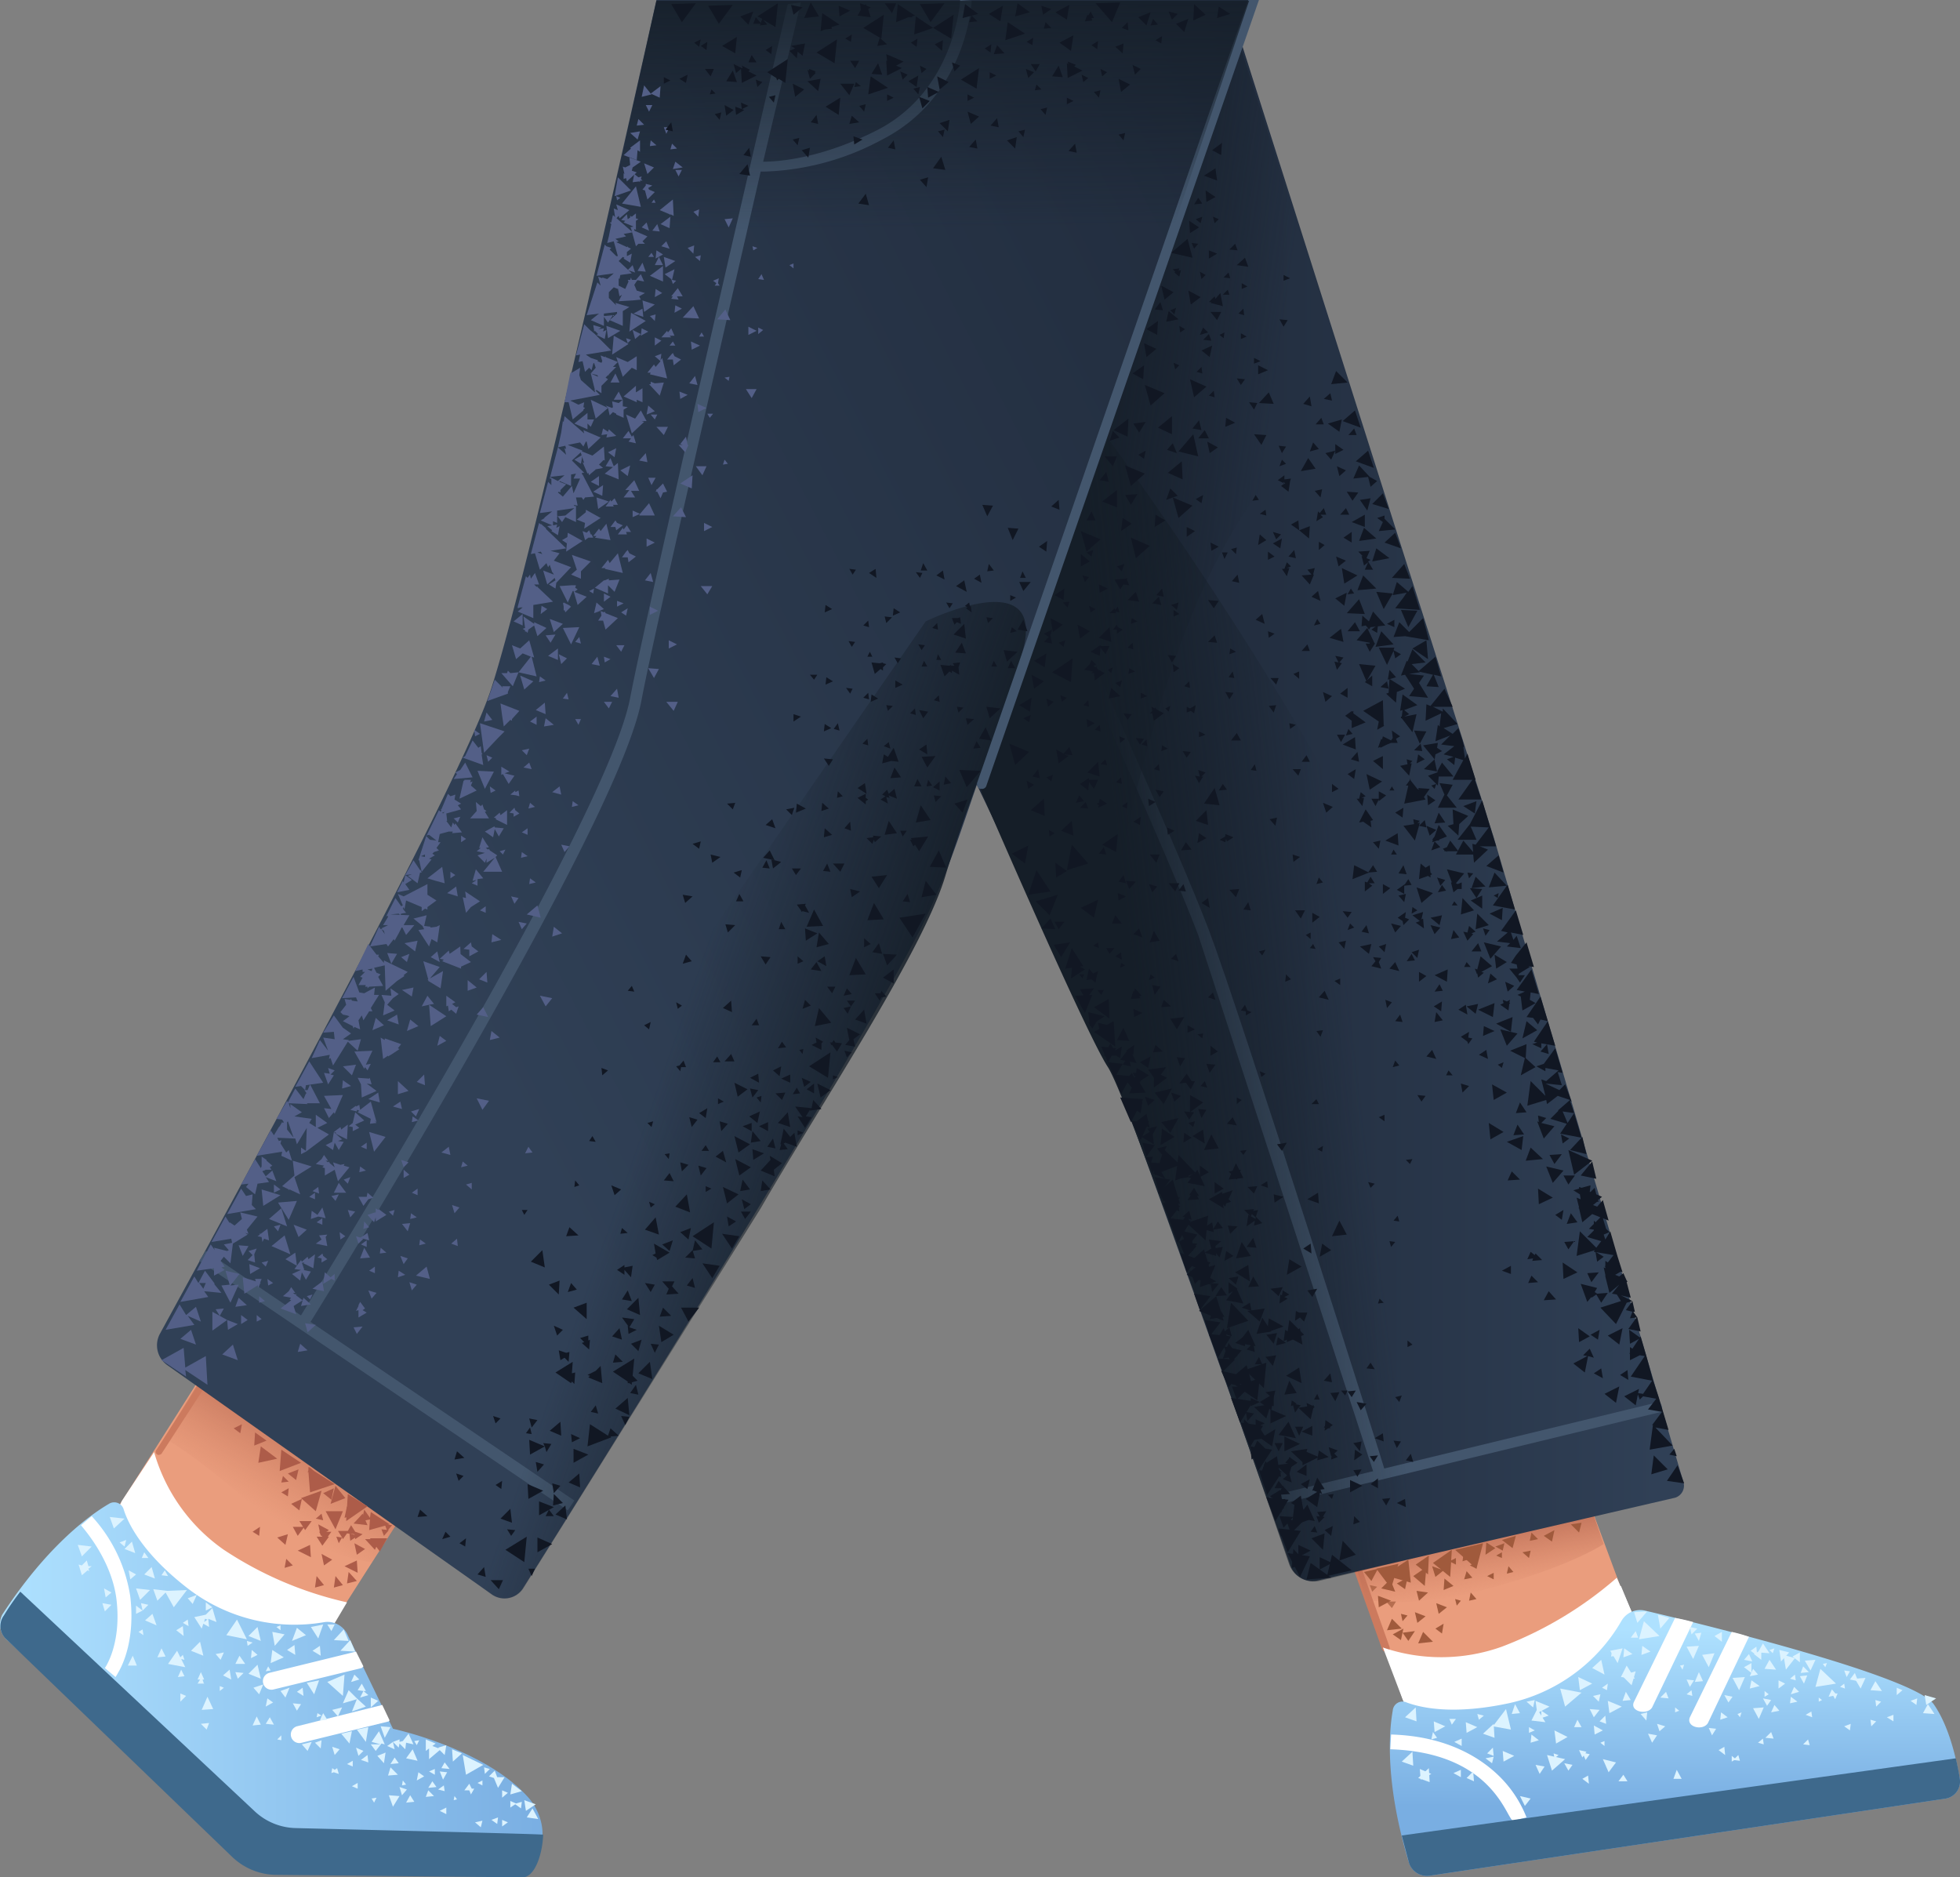 <svg xmlns="http://www.w3.org/2000/svg" xmlns:xlink="http://www.w3.org/1999/xlink" width="238.782" height="228.699" viewBox="0 0 238.782 228.699">
  <rect x="0" y="0" width="238.782" height="228.699" fill="#808080" stroke="none"/>
  <defs>
    <linearGradient id="linear-gradient" x1="0.506" y1="0.07" x2="0.498" y2="0.742" gradientUnits="objectBoundingBox">
      <stop offset="0.005" stop-color="#aee1ff"/>
      <stop offset="1" stop-color="#79aee2"/>
    </linearGradient>
    <linearGradient id="linear-gradient-2" x1="0.589" y1="0.937" x2="0.505" y2="0.536" gradientUnits="objectBoundingBox">
      <stop offset="0" stop-color="#cc7a5e" stop-opacity="0"/>
      <stop offset="0.924" stop-color="#aa5f4b"/>
    </linearGradient>
    <linearGradient id="linear-gradient-3" x1="0.41" y1="0.5" x2="0.971" y2="0.5" gradientUnits="objectBoundingBox">
      <stop offset="0" stop-color="#1e2838"/>
      <stop offset="1" stop-color="#304056"/>
    </linearGradient>
    <linearGradient id="linear-gradient-4" x1="0.719" y1="0.564" x2="0.251" y2="0.407" gradientUnits="objectBoundingBox">
      <stop offset="0" stop-color="#151e28" stop-opacity="0"/>
      <stop offset="0.998" stop-color="#151e28"/>
    </linearGradient>
    <linearGradient id="linear-gradient-5" x1="0.597" y1="0.472" x2="0.261" y2="0.547" xlink:href="#linear-gradient-4"/>
    <linearGradient id="linear-gradient-6" x1="0.306" y1="0.822" x2="0.563" y2="0.412" xlink:href="#linear-gradient-2"/>
    <linearGradient id="linear-gradient-7" x1="0" y1="0.5" x2="1" y2="0.5" xlink:href="#linear-gradient"/>
    <linearGradient id="linear-gradient-8" x1="1.112" y1="-0.042" x2="0.251" y2="0.605" xlink:href="#linear-gradient-3"/>
    <linearGradient id="linear-gradient-9" x1="0.487" y1="0.441" x2="0.764" y2="0.58" xlink:href="#linear-gradient-4"/>
    <linearGradient id="linear-gradient-10" x1="0.504" y1="0.686" x2="0.485" y2="-0.135" xlink:href="#linear-gradient-4"/>
  </defs>
  <g id="_41" data-name="41" transform="translate(-115.327 -206.301)">
    <path id="Path_15213" data-name="Path 15213" d="M287.4,416.5l-12.7-36.4,27.6-8.7,16.2,43.7Z" fill="#ea9d7d"/>
    <path id="Path_15214" data-name="Path 15214" d="M284.1,407.5c-.2,0-.3-.1-.4-.3l-5.9-16.6a.474.474,0,0,1,.9-.3l5.9,16.6a.446.446,0,0,1-.3.6Z" fill="#cc7a5e"/>
    <g id="Group_1151" data-name="Group 1151">
      <path id="Path_15215" data-name="Path 15215" d="M284.2,407.5a21.827,21.827,0,0,0,14.5.1,46.208,46.208,0,0,0,14.1-8.1l3.8,9.2s-1.8,4.7-14.6,8.3c-12.9,3.7-15.6-3.2-15.6-3.2l-2.2-6.3Z" fill="#fff"/>
      <path id="Path_15216" data-name="Path 15216" d="M283.8,407a21.962,21.962,0,0,0,14.5-.1,46.221,46.221,0,0,0,14-8.4l4,9.2s-1.7,4.7-14.5,8.6-15.6-3-15.6-3l-2.4-6.3Z" fill="#fff"/>
    </g>
    <path id="Path_15217" data-name="Path 15217" d="M289.5,434.8l62.9-9.4a2.1,2.1,0,0,0,1.7-2.3c-.4-2.4-1.3-6.5-3.2-9.2-2.4-3.4-27.9-9.7-35.2-11.4a2.623,2.623,0,0,0-2.8,1.2,21.01,21.01,0,0,1-13.8,10.1c-6.6,1.4-10.5.6-12.4-.1a1.194,1.194,0,0,0-1.7,1c-.5,2.8-.9,9.1,2,18.6a2.3,2.3,0,0,0,2.5,1.5Z" fill="url(#linear-gradient)"/>
    <path id="Path_15218" data-name="Path 15218" d="M299.7,428.1c-.8.1-2.2-8.3-15-8.7l.1-1.8c7,.2,11.1,3,13.3,5.2a14.419,14.419,0,0,1,3.2,4.9Z" fill="#fff"/>
    <path id="Path_15219" data-name="Path 15219" d="M289.5,434.8l62.9-9.4a2.1,2.1,0,0,0,1.7-2.3c-.1-.8-.3-1.7-.5-2.6l-67.5,9.4.9,3.4A2.3,2.3,0,0,0,289.5,434.8Z" fill="#3e698c"/>
    <path id="Path_15220" data-name="Path 15220" d="M314.4,413.6l5-10.2a22.494,22.494,0,0,1,2.2.5l-5,10.4c-.6,1-2.8.5-2.2-.7Zm6.8,1.9,5.1-10.4a16.552,16.552,0,0,1,2.1.6l-5,10.5C322.8,417.2,320.7,416.7,321.2,415.5Z" fill="#fff"/>
    <g id="Group_1152" data-name="Group 1152">
      <path id="Path_15221" data-name="Path 15221" d="M325,414.9l-.1.9.9-.3Zm5.2-.6-1.3.1.7,1.3.6-1.4ZM316,402.6l-1.6.1.4,1.3Zm2.7.8-1.4-.4.3,1.7,1.1-1.3Zm15.3,4.9-1.4-.4.3,1.8Z" fill="#dcf3ff"/>
      <path id="Path_15222" data-name="Path 15222" d="M333.3,407.6l-1.2-.3.2,1.4Zm-22.9.9-1.1,1,1.5.8Zm2.6-1.4-1.5.3.9,1.5Zm9.3-.3-1.5.1.8,1.5Zm1.9.9-1.5.2.8,1.5Zm12.3.8-1.3.1.7,1.2.6-1.3Zm-25.3,5,.2,1.5,1.5-.8Zm-3.6-2.9.2,1.6,1.5-.8-1.7-.8Zm-2.9,6.5.2,1.6,1.4-.8-1.6-.8Zm-2.1-2.6-.7,1.4,1.7.2Z" fill="#dcf3ff"/>
      <path id="Path_15223" data-name="Path 15223" d="M313.5,409.2l-.7,1.4,1.7.2Zm-11.1,4.3.2,1.5,1.5-.8Zm-8.5,2.6.1,1.3,1.3-.7-1.4-.6Zm4.5,3.5.1,1.3,1.3-.7-1.4-.6ZM290,416l.1,1.3,1.3-.7L290,416Zm40.1-9.5-.6,1.1,1.4.1Zm.8,2-.6,1.1,1.4.1Zm19.3,5.4-.6,1.1,1.4.1Zm-.4-1.1.2,1.2,1.2-.8-1.4-.4Zm-6-1.7-.6,1.1,1.4.1Zm.1,4.9-.7-.2.1.8.6-.6Zm.6-2.4-.7-.2.1.8.6-.6ZM346,416v-.8l-.8.3Zm2.8-2,.1-.8-.8.3.7.5Zm-20.9-3.4-1.5.1.8,1.5Zm14.7.1-1.3.1.7,1.2.6-1.3Z" fill="#dcf3ff"/>
      <path id="Path_15224" data-name="Path 15224" d="M327.3,420.8l-.2-.7-.6.6.8.1Zm1.1-13-.6.7,1,.2-.4-.9Zm4.4,3.6-.8-.4v1Zm8.5-1.3-.6.8,1,.2Zm5.8,2.1-.7-.3v.9Zm-6.4,4.9.1-.8-.8.3.7.5Zm-31.2-.6.1,1.1,1-.5Zm6.5-1.6-.8.2.7.8.1-1Zm-2.4,8.4-.5-.8-.6.8Zm-.4-16.2-.1,1.1,1.1-.4Zm-4.2,7.4.5,1,.7-.9Zm6.4-7.7-.1,1.1,1.1-.4Zm7.2-1.6-.8.1.5.9Zm-4,8-.3-.8-.7.7,1,.1Zm-3.7-7.4-.3-.8-.6.8Zm4.3,17.2h1l-.6-1.1Zm-2-6.7.3.9.7-.6Zm8.2,2.8-.7.4.8.6-.1-1ZM313,413.5l1-.1-.6-1Zm-13.5,1.6,1-.1-.6-1.1Zm13.4-4.7,1.2,1.2.5-1.7Zm-9.1,9.7.6,1.9,1.6-1.4Zm5,2.5-.7.4.8.6-.1-1Zm-11.7-1.5.2-.8-1,.2.8.6Zm10-4.4h.9l-.5-.9Zm-5-2.4.2-.9-1,.2.8.7Zm8-.7.2-.9-.9.2.7.7Zm-14.8,1.5.2.7.6-.5-.8-.2Zm15.2-3.2.6.3.1-.8Zm1.2-4.4-.1.6.6-.1Zm9.8,5.4-.1-.7-.6.5Zm-2.1,2,.5-.2-.5-.4Z" fill="#dcf3ff"/>
      <path id="Path_15225" data-name="Path 15225" d="M320,409.2l.3.5.2-.6Zm10.2,9.6-.1-.7-.6.5Zm-3.9,2.1.5-.3-.5-.4v.7Zm.7-5.8.3.4.2-.6Zm7.1-4.1-.1-.7-.6.5Zm-3.8,2,.5-.3-.5-.4v.7Zm.6-5.7.4.4.2-.6Zm9.2,4.7-.1-.6-.5.4Zm-3.2,1.6.4-.2-.4-.3Zm.5-4.6.3.4.2-.5Zm-32.8,10.9.1.6.5-.4Zm6.2-1.5-.5.2.5.4Zm-7.9,4,.6-.9-1.1-.2Zm-6.4-2.5.8.3-.1-1-.7.7Zm6.6-5.2v.9l.9-.3Zm13.5,3.9.6-.9-1.1-.2Zm-6.4-2.6.8.3-.1-1-.7.7Zm-16.9,6.8v-.9l-.9.4Zm.1-3.8v-.9l-.9.4Zm-3.7-.8.7-.2-.5-.7-.2.9Zm2.2-2.5.3.7.5-.7Zm9.7,1v.7l.7-.3-.7-.4Zm6.9,4,.5-.7-.9-.2.4.9Zm2.8,1.5.9-1.2-1.6-.4Z" fill="#dcf3ff"/>
      <path id="Path_15226" data-name="Path 15226" d="M306.4,422l.5-.7-1-.2.5.9Zm1.7-1.6.5-.7-.9-.2.4.9Zm-21.6-4.9,1.4.5-.1-1.7Zm1.6,7.4,1.4.5-.1-1.7Zm-2-2,1.4.5-.1-1.7Zm9.9-3.4,1.4.5-.1-1.7Zm5.1,8.8.7-.9-1.3-.3.6,1.2Zm-7.1-3.4.9.4-.1-1.2-.8.8Zm7.9-5.3-.1,1,1-.3Zm26.8-8.7-.9.5.9.7Zm3.4,5.8-.6-.7-.4.9,1-.2Zm-8.2,3,.5-.8-.9-.1Z" fill="#dcf3ff"/>
      <path id="Path_15227" data-name="Path 15227" d="M325.1,405.1l-.9.5.9.7Zm4.4,5.2-.6-.7-.4.9,1-.2Zm-8.3,1.5.5-.8-.9-.1Zm.6-.6,1-.1-.5-1.1Zm-.6-6.7.2.9.7-.7-.9-.2Zm8.1,2.4-.7.5.8.6-.1-1.1Z" fill="#dcf3ff"/>
      <path id="Path_15228" data-name="Path 15228" d="M329.9,407.3l-.9.5.9.7Zm4.6,5.1-.6-.6-.4.9Zm-8.6,1.3.5-.7-1-.2.5.9Zm2.8-2.7-.2,1,1.2-.3Zm6.8-.6-.9.1.5.9Zm-4.1,7.7-.3-.8-.7.7,1,.1Zm2.1-5.1-.1.8.9-.2-.8-.6Zm5.7-.4h-.7l.4.7.3-.7Z" fill="#dcf3ff"/>
      <path id="Path_15229" data-name="Path 15229" d="M335.8,418.9l-.2-.7-.6.6.8.1Zm-.8-9.6-.3.8,1-.1-.7-.7Zm5.7.6-.7-.1.3.8.4-.7Zm-4.6,5.6-.1-.7-.7.4.8.3Zm-1.5-7.9-.9.5.9.7Zm4.5,5.2-.6-.7-.4.9,1-.2Zm-8.5,1.3.5-.7-1-.2.5.9Zm-42.3,7.7.1,1.3,1.3-.7-1.4-.6Zm48.8-12.2-.6,2.2,2.5-.4-1.9-1.8Zm-21.5-5.8L315,406l2.5-.4-1.9-1.8Zm-18.4,12.8,2.2.4-.6-2.5Zm8.2-4.6.6,2.2,2-1.7Z" fill="#dcf3ff"/>
    </g>
    <path id="Path_15230" data-name="Path 15230" d="M294.8,400.3c11.3-2.8,15.9-5.9,15.9-5.9l-6.8-19.7-28.1,7.8,6,18.7C281.9,401.2,286.7,402.2,294.8,400.3Z" fill="url(#linear-gradient-2)"/>
    <path id="Path_15231" data-name="Path 15231" d="M320.4,386.8l-23.1-78.5-32.4-102H247.4l-44.5,29.8,47.4,99.2c2.4,5.6,18.3,50.4,22.2,61.6a2.865,2.865,0,0,0,3.5,1.9l43.2-10a1.528,1.528,0,0,0,1.2-2Z" fill="url(#linear-gradient-3)"/>
    <g id="Group_1153" data-name="Group 1153">
      <path id="Path_15232" data-name="Path 15232" d="M270.4,389.7a.634.634,0,0,1-.6-.5c-.1-.3.1-.6.5-.7l47.1-11.4c.3-.1.6,1.1.3,1.2l-47.1,11.4c-.1-.1-.1,0-.2,0Z" fill="#43566d"/>
      <path id="Path_15233" data-name="Path 15233" d="M282.7,385.8l-21.4-65.6c-3.9-10.3-18.3-42-18.4-42.3l1.3-.6c.1.3,14.5,32,18.4,42.3s21.3,65.2,21.4,65.7l-1.3.5Z" fill="#43566d"/>
    </g>
    <path id="Path_15234" data-name="Path 15234" d="M248.5,330.7s4.3-35.2,15-56c9.4-18.3,17.6-16.8,17.6-16.8l-14.6-45.7-35.4,82.6Z" fill="url(#linear-gradient-4)"/>
    <path id="Path_15235" data-name="Path 15235" d="M309.7,390.9l-33.7,8a3.188,3.188,0,0,1-3.6-2c-3.9-11.4-19.6-56.8-22.1-60.6-2.8-4.3-15.4-33.5-15.4-33.5l15.4-43.1s28.6,38.8,37.8,64.6c9.2,25.9,21.6,66.6,21.6,66.6Z" fill="url(#linear-gradient-5)"/>
    <g id="Group_1154" data-name="Group 1154">
      <path id="Path_15236" data-name="Path 15236" d="M281,383.1l.2-1.2-1,.2Zm.3,4.2-1.5-.7v1.5Zm-3.7,9.4-1.5-.7v1.5Zm-11.8-24.8-2.1-.1.6,1.6Zm1.7,3.4-2.1-.1.6,1.6Zm6.6,16.3-2.1-.2.6,1.7Z" fill="#111723"/>
      <path id="Path_15237" data-name="Path 15237" d="M272.9,391.1l-1.7-.1.5,1.4Zm-9.4-28.7-1.8-1-.2,1.7Zm8.2,5.5-1.8-1-.2,1.7Zm.3,10.9-1.9-.8v1.7l1.9-.9Z" fill="#111723"/>
      <path id="Path_15238" data-name="Path 15238" d="M270.7,380.4l-1.8,1.1,1.4,1Zm5.5,7.4-1.8,1.1,1.4,1ZM270.6,376l-1.8,1.1,1.4,1Zm3.1,6.2-1.9-.9v1.8Zm1.3,13-1.5-.7V396Zm-3.8-9.5-.3-2-1.6,1Zm-3.6-23.3-.2-2-1.6.9,1.8,1.1Zm-6.9-3.7-.2-2-1.6.9,1.8,1.1Zm3.7-5.2-.2-2-1.6.9,1.8,1.1Zm9.6,16.6-.3-2-1.6,1Zm-.1,4.7-.3-1.9-1.6,1ZM259,353.9l-.2-2-1.6.9,1.8,1.1Zm-3.6-10.2L255,342l-1.2.9,1.6.8Zm-.4,3.5,1-1.4-1.5-.3.5,1.7Zm7.1-1.6-.2-1.7-1.3.8,1.5.9Zm-6.2.1-.2-1.7-1.3.8,1.5.9Z" fill="#111723"/>
      <path id="Path_15239" data-name="Path 15239" d="M271.6,389.5l-.3-1.7-1.3.8,1.6.9Zm2.5.7-.3-1.7-1.2.9,1.5.8Zm-2.6-4.6-1.6-.7v1.5Zm4.5-1.8-1.9-.8-.1,1.8Zm11.2-.4-.6.8.9.2Zm-15,1.9,1.2-.8-1-.7Zm.5,1.6-.3-1.1-.8.7,1.1.4Zm4.2,3.5-1.1.1.5.9ZM270.5,370l.4-1.3-1.3.2.9,1.1Zm-6.6-10.5.4-1.3-1.3.2.9,1.1Zm6.5,13.2.4-1.3-1.3.2.9,1.1Zm-1,7-1.1-.5v1Zm-.6-2.6-1.1-.5v1Zm8.6-3.5-.8.9,1,.2Zm-9.4-3.7-.8.8,1,.3-.2-1.1Zm-3-3.2,1.4-.1-.6-1Z" fill="#111723"/>
      <path id="Path_15240" data-name="Path 15240" d="M263.4,364.2l1.4-.1-.7-1-.7,1.1Zm-7.7-15,1.6.7-.6-1-1,.3Zm7,19.9,1.3-1.7-1.9-.3Zm-1.2-3.2,1.3-1.7-2-.3Zm6.8,4.4-.9-2-1.2,1.6Zm-1.5-5.2-.9-2-1.2,1.6Zm6.4,16.4-.9-2-1.2,1.6Zm2.3,10.1-.9-2-1.2,1.6Z" fill="#111723"/>
      <path id="Path_15241" data-name="Path 15241" d="M271.7,352.1l-1.2-.3.1,1Zm-12.1-10.4.6,1,.6-.9Zm3.5,14.4,1.2-.2-.6-.8Zm-6.5-4.5.5,1.1.7-.8-1.2-.3Zm5,8.2.5,1.1.7-.8-1.2-.3Zm-5.9-10.6.7-1.1-1.1-.2.4,1.3Zm21.4,30.3-.5.7.8.1-.3-.8Zm1.6-3.8.5.6.3-.6Zm-6.1,1.9.7-.3-.6-.4-.1.7Zm2.9,14.6-.5.7.8.1-.3-.8Zm1.6-3.8.5.5.2-.6Zm-6,1.9.7-.3-.6-.4-.1.7Zm13.7-32.1.5-.6-.7-.1Zm-.9,6.8-.5-.5-.2.6Zm-13.8-1.7,1,.9.5-1.1Zm-5.6-3.4,1.1-.6-.9-.6Z" fill="#111723"/>
      <path id="Path_15242" data-name="Path 15242" d="M265.4,369.1l-.3-1.1-.8.7,1.1.4ZM258,339.4l.4,1.1.8-.7-1.2-.4Zm-3.2.5.4,1.1.8-.7Zm-2.2-2.1h1l-.4-.8Zm2.9,10.3.3-.9-.9.1.6.8Zm5.5,2-.2-.9-.7.5.9.4Zm6.5,3.8.8.7.3-.9-1.1.2Zm-.2,12.1,1.5,1.3.6-1.6-2.1.3Z" fill="#111723"/>
      <path id="Path_15243" data-name="Path 15243" d="M267.3,350.9l.8.8.4-.9-1.2.1Zm-.4,2.8.8.8.4-.9-1.2.1Zm-6.6-11.9,1.6-1.2-1.6-.9Zm-10-6.1,1-1.7-1.8-.2.8,1.9Z" fill="#111723"/>
      <path id="Path_15244" data-name="Path 15244" d="M251.1,337.6l1-1.7-1.8-.2.8,1.9Zm4.8,1.2,1.6-1.2-1.6-.8v2Zm-10.1-13.3,1.7-1.1-1.5-.9Zm-1.9-6-.6-1.3-1.1,1.2,1.7.1Zm9.9,16.3-.9-1.8-1.1,1.4Zm-8.1-14.7-2,.3.9,1.5Zm7.9,17.3,1.7-1.1-1.5-.9Zm3.1,7.4,1.7-1-1.5-1Zm12.8,37-1-1-.5,1.1Zm5.4,3.7-1.1.6.8.6.3-1.2Zm-.4-9.3.2,1.1.8-.6Zm-.6,3.5,1.3.5V380Zm-6.6-1.3.8-.9-1-.2Zm4.5,8.2-.7-.9-.5.9Z" fill="#111723"/>
      <path id="Path_15245" data-name="Path 15245" d="M272.5,388.3l-.9-1-.5,1.1Zm5.2,3.9-1,.5.8.7Zm-.5-9.6.3,1.1.8-.7-1.1-.4Zm-29.3-51.8.5.8.5-.8Zm21.4,44.6.3-3.1-2.6.9,2.3,2.2Zm7.2,19.7.2-2-1.6.6Zm-4.3.3,1.6-2.6-2.7-.3Zm-2.5-7,1.7-2.6-2.7-.4Zm1,3.2,1.6-2.6-2.7-.3Zm-2.1-6.1,1.7-2.6-2.7-.4Z" fill="#111723"/>
      <path id="Path_15246" data-name="Path 15246" d="M267.6,382.6l1.6-2.6-2.7-.4Zm-1.2-3L268,377l-2.7-.4Zm1.6-4.1-.8-2.9-2.1,1.8Zm-3.6-8.3-.9-3-2.1,1.8Zm-1.6-4.4-.8-3-2.1,1.8Zm.9,8.9,1.6-2.6-2.7-.3Zm10,26.7,1.2-2.5-2.7-.4Zm3.8.1-2.5-1.8-.5,2Z" fill="#111723"/>
      <path id="Path_15247" data-name="Path 15247" d="M280,397.6l-2.4-1.9-.6,2.6Zm-23.8-48.3,2.9-1.1-2-1.9Zm6,8.1.3-3-2.6.9,2.3,2.1Zm-11-23.6-.2-3.1-2.4,1.3,2.6,1.8Zm-3.7-4.1.9-2.2-2.1.1,1.2,2.1Zm3,.7-.1-2.4-1.8,1,1.9,1.4Zm26.2,50.2,1-.7-.9-.6-.1,1.3Zm-3.8,4.2-.4-1-.6.7Zm8.3.5-1,.1.5.8Zm-17.1-12,.9,2,1.3-1.5-2.2-.5Zm.3-3,.9,2,1.3-1.5-2.2-.5Zm-3.2-12.5-2-.1.6,1.6Zm1.2,3.4-2.1-.1.6,1.6Zm-2.4-8.7,1.4-.1-.6-1.1Zm-1.2-2.6,1.4-.2-.7-1-.7,1.2Zm-1,5,1.3-1.7-2.1-.4.8,2.1Zm-1.2-3.2,1.3-1.7-1.9-.3Zm5.5-.9-.9-2-1.2,1.6ZM265,349l1,1,.5-1.2Zm-5.5-3.5,1-.6-.9-.6Z" fill="#111723"/>
      <path id="Path_15248" data-name="Path 15248" d="M260.5,354.9l-.3-1.1-.8.7,1.1.4Zm2.4,6.6-.9-3-2,1.8Zm-3.8-8.5-.9-3-1.8,1.6,2.7,1.4Zm-.3,4.7,1.6-2.7-2.7-.3Z" fill="#111723"/>
      <path id="Path_15249" data-name="Path 15249" d="M253.1,343l1.5-2.8-2.8-.2Zm1.2,2.2,1-2.3h-2.1Zm-2.4-5.6,1.2-2.2-2.1-.2.9,2.4Zm7.2,19.3.8,2.4,1.3-1.6-2.1-.8Zm0-2.7.9,2,1.2-1.5Zm21.2,28,1-.7-.9-.6-.1,1.3Zm-3.9,4.1-.4-1-.6.6Zm8.3.5-1,.1.5.8Zm-7.5-5L276,383l-.2,1.2,1.4-.4Zm6,2.6-.9.7.9.5Zm-2.6-9.3.5,1,.7-.8Zm2.2-4-.5-.8-.5.7,1,.1Zm3.3,3.2-.8.2.5.6.3-.8Zm.7-6.7v.8l.6-.3Zm-1.3,13.1.5-.8-.9-.1Zm-22.7-49v1.2l.9-.5Z" fill="#111723"/>
      <path id="Path_15250" data-name="Path 15250" d="M259.6,330.2l-1.7.2.8,1.3.9-1.5ZM257,352l.6,1.6,1.5-1.4Zm-1.5-4.1.6,1.6,1.5-1.4Zm-7.6-18.3.2,1.7,1.8-1.2Zm1.2,1.3.3,1.5,1.4-1.1ZM261.3,361l1.3,1.3.8-1.9-2.1.6Zm3.4-8.1.6-.2-.3-.3.5-1.1-2.1.7,1.2,1.3.1-.4Zm-5.8-10.4-2.1.5,1.1,1.3Zm-.8-3.6-2.1.5,1.1,1.4Zm-11.2-12.1.7,1.3,1-1.4Zm8,12.6-.9-1.5.2.3.5-1.2h-.5l-.1-.4-.3.4h-.5l.2.3-.1.1h.2l.1.1-1.3.3.8,1-.3.7,2-.1Zm11.7,18.2-.7,2,1.8-.3-1.1-1.7Zm-3.2,7.4-.7,2,1.8-.3-1.1-1.7Zm5,3.8,1.8-.3-1.1-1.7-.7,2ZM278.5,355l-.9,1.9,1.8-.2-.9-1.7Zm-12.6-7-.9,2,1.8-.2Zm-2.1-1.8-.9-1.7-.9,1.9,1.8-.2Zm.5,25.6,1.8-.3-1.1-1.6-.7,1.9Zm3.8,9.9,1.5-.2-.9-1.4Zm4.3-7.2-.6,1.7,1.5-.2Zm-2.9,9.8-.6,1.6,1.5-.2Zm-18.9-50.9-.8,1.5h1.5l.5.3.2-1.4-.9.5Zm1.6-1.9-.8,1.5,1.5.1Zm.3-16-1-.4.1.9Zm4.9,20.8-2.2.3,1,1.4,1.2-1.7Zm-4.6-1.3-.7,1,1,.2Zm.6-5.8.1,1,1-.5Zm18.5-3.3.7-.3-.6-.6Zm-2.4-3.9-.8.2.4.5Zm6.1-.1-.3-.6-.4.5.7.1ZM268,361.8l-.6,1.3,1.3-.1-.7-1.2Zm-1.9-6.1-1.2-.1.3,1,.9-.9Z" fill="#111723"/>
      <path id="Path_15251" data-name="Path 15251" d="M275,357.8l-.9.6,1,.6Zm-11.7-7.5v1.4l1.1-.6Zm1.7,12.2v1.4l1.1-.6Zm-2.4-13.4-1.1-.8v1.4Zm-6.3-5.6-1.2.3.6.8.6-1.1Zm.6,3.5.6-1.1-1.2.3.6.8Zm8.6-4.6-.7.8,1.2.2Zm-4.7,8.6-.6.9,1.2.1Zm15.1.6-1.3.8,1.4.5Zm-7.6,2.9v.3l-.9-.5-.2,1.4,1-.7-.1.6,1-.3Zm3.8-9-1.2.2.6.8Zm-9.1,9.7-1.2.8,1.4.4-.2-1.2Zm-3.2,4.4,1.3-1.5-2.1-.5.8,2Zm14.4,9.3-1.8-1.8-.2,1.4-.3-.2-.2,1.4.4-.2v.3l2.1-.9Zm1.6-5.6-1.2.2.6.8Zm-8.2,1.7-1,.6,1.2.4Zm-3.3,6.9.3,1.1.8-1-1.1-.1Zm-1.3-8.2.8-1-1-.1Zm3.8,16.4.8-.2-.7-.7-.1.9Zm2.1-29.4.9.3-.1-.8Zm-2.1-3.7.4-.6-.8.1Zm-4.7-9-.5.6.8.2-.3-.8Zm3.9,2.8.6-.5-.6-.3Zm-5.3,2.8.2-.7-.8.2.6.5Zm2.4-16.4-.6.6.9.3Zm4.2,2.2-.3-.7-.5.7.6.1v.5l.7-.4-.5-.2Zm-5.4,2.8-.7.1.6.5Zm-10-9.9-.7.5.8.4Zm3.6,2.7-.2.7.7-.3-.5-.4Zm-5.7,1.9H249l.5.6Zm-1.3-5.4.7.3-.1-.7-.6.4Zm3.3,2.7.6-.3-.5-.3-.1.6Zm-4.4.8h-.6l.4.5.2-.5Zm29.1,6.8-.8.1.5.7.3-.8Zm-.5,9-.3-.6-.6.6Zm-7-3.3.5-.4-.7-.3.2.7Zm13.8,13-.8-.2.3.7Zm-6.3-4.6-.7.4.6.3.1-.7Zm-12.1,22.2-.6,1h1Zm.6-6.1.9.8.3-1-1.2.2Zm-5.1-7.8-.6,1h1Zm13.2,25.9.5,1.1.5-1.1Zm-1.5,2h-1l.5,1Zm-.4,3.2-.8.7,1,.2-.2-.9Zm-3.4-1.2.7-.5-.8-.5.1,1Zm.9-12.5-.5.9h.9Zm3.4-10,1.8-1-1.5-.9Zm-.3,2.7.6-.3-.8-.5-.1.6-.2-.1-.1,1.1,1-.6Zm3.6,13.2-1.9.3.3-.3-1-.2.3,1.1.4-.6,1.5,1.4.4-1.7Zm-3.5,11.4-2,.3,1.5,1.4.5-1.7Zm.7-5.8,1.5,1.4.5-1.7-2,.3Zm-1.8,1.7,1.5,1.4.5-1.7-2,.3Zm5-8.7-.4.7h.7l-.3-.7Zm.6-18.3-.3,1.6,1.4-.8-1.1-.8Zm-2.8,8.4-.4-.2-.1,1.2.6-.4.5.5.4-1.1Zm-5.6-9.1-.8,1.1,1.2.1-.4-1.2ZM255.5,335l-1.3.7,1,.7.3-1.4Zm1.6-6.9-.3.9,1.2-.1-.9-.8Zm6.3,7.9-1.1-.1.4,1.1Zm-8.9,4.5-1.3.7,1.1.7.2-1.4Zm1.6-6.9-.3.9,1.2-.1Zm6.2,7.9-1-.1.4,1.1Zm-8.1,1.5.3,1.1.8-.8-1.1-.3Zm-.7-9.4-1,.7.9.5Z" fill="#111723"/>
      <path id="Path_15252" data-name="Path 15252" d="M259.7,335.2l-1-.1.4,1.1Zm-15.4-15.7.7-.9h-1.2Zm9.8-.1-.7.7,1.1.4-.4-1.1Zm-.5,7.3-.1.4-.1-.1-.3,1,1.2-.1-.2-.2.3-.1-.8-.9Zm-2.5-4.9h-1l.4.7Zm7.8,1.6-.3-.9-.6.6Zm-10.4,1.5-.5-.6-.2.9-.1.5.6-.1.5.4.1-.6.2-.8-.6.3Zm2.7-7.1-.4,1H252Zm5.5,8.7-1-.2.3,1.2Zm18.5,61.4,1.5-.2-.9-1.4Zm.8,3.9.7-.7-1-.1.3.8Zm9.5-2.4,1.1.5-.1-1Zm-5.3,2.6.8-.3-.7-.7-.1,1Zm2.5-7.6.5-.8-1,.1.5.7Zm1.2-2.5-.1-1-1,.6Zm-6.4,2.2.8-.3-.7-.7-.1,1Zm3-8.4-1,.1.5.7.5-.8Zm-9.1,17.8.6-.8-.9-.1Zm-.9-15.9v-1.2l.2-.7-1.2.2.7.6-.9.7.5.2-1.7.3,1.5,1.4.5-1.6Zm4,8.5v-1.4l-1.2.9ZM267,369l-1.2.9,1.2.4Zm-4.4-11.7.3,1.1-.8.5,1.4.4-.1-1.2.7-.6-1.5-.2Zm8.4,11.9-.2,1,1.2-.3Zm7,7.8.5-1.1-1.1.1Zm-32.1-55.2-.8,2.5,2.2-.3Zm-4.4-5.7,1.7,1.7,1-2.5Zm.1-3.8-1,3,2.7-.4ZM258.9,347l-.4,3.1,2.5-.9Zm9.6,29.9.3-2.7-2.4.8-.1-1-1.3.8,1,.3h-.1l2.6,1.8ZM265.3,365l-.5,3.1,2.6-.9Zm7.4,27.2,2.5-.9-2.1-2.2Zm0,5.1,1.8-.6-1.6-1.7-.2,2.3Zm5.8-.9,2-.7-1.6-1.7-.4,2.4Zm-23.1-75.3,1.2-.2-.7-1.2-.5,1.4Zm-1.7-7.4-1.2-.1.4,1Zm8,2.6,1,.6-.2-1.2ZM244,313.2l1.3-.8-1.4-1,.1,1.8ZM260.5,338l-.6-.9-.9,1.2.8-.1.6.8.5-1Zm.4-6.3-.9-.5v.9Zm-11.8-15.8-2.1,1,1.6,1.2Zm-10.5-5.6,1.6,1.2.4-2.2Zm24.8-83.5-1.4.9,1.6.6Zm-3,16.6,1.2-.9-1.5-.8Zm1.9-12.5,1.1-.6-1.2-.8.1,1.4Zm9.9,14.4-1-.1.5.9.5-.8Zm-5.3-.6-.1-.8-.6.6Zm4.8-4.9v.7l.8-.3Zm-3.2,15.6-1-.1.6.9.4-.8Zm-5.9-.9.7.2-.1-.8Zm5.5-4.6v.7l.8-.3Zm-1.6,3.3.5-.7-1-.1Zm-5.4-1.6.7.2-.1-.8Zm5.4-4,.7-.3-.7-.4Zm-3.1-4.9-.1-.3-.7.7h.3l-.1.1,1.5.4L264,242l-.6.7Zm3.2-1.2.7-.3-.7-.4Zm-5.1,5.6,1-.3-.6-.6-.4.9Zm-2.4-.3.6-.4-.7-.4.1.8ZM259,240l.2-.8-.3.1.1-.3-.8.1.3.3-.1.1.6.5Zm4.6,5.3.5-1h-1.3Zm-6.9-2.2-.7.9,1,.1-.3-1Zm5.9-5.3,1-.6-1-.4Zm3.2-1.8-.7.7,1,.1Zm-4.1,4.3.5-.5-.7-.4Zm-.1-6.8.2-.8-.8.3.6.5Z" fill="#111723"/>
      <path id="Path_15253" data-name="Path 15253" d="M261.4,234l-1.2-.8.1,1.5Zm2.8-10.3-1.2.9,1.1.6Zm-2.9,6.7-.5.8,1-.1Zm1.8,2.3.2.8.5-.5Zm-2.3,3.9.5-.6-.8-.1.3.7Zm-2.5,5.3-1.5-.8.4,1.7Zm-2.1,6.9-1.5-.7.3,1.7Zm.2-3.4-1.4,1,1.3.7Zm-1.7,5.4-1.4,1,1.3.7.1-1.7Zm7.2-3.1,1,.1-.3-.8Zm-3.6,2.8.2.8.5-.5Zm.1-5.9.2-.8-.7.3Zm6.6-5.1-.6.6.8.1-.2-.7Zm2.4-.7-.4-1.1-1,.9,1.4.2Zm-2.5,2.8-.6.6h.8l-.2-.6Zm-.5,5.9.1-.7-.6.3Zm-16.3,35.7-1.5-.8.3,1.7,1.2-.9Zm1.2,3,.1-1,.6.8.5-1h-1.1v-.1l-.2.1-1,.7,1.1.5Zm8.8.8.5-.8-1-.1Zm-4.7-1.6-.1-.8-.6.6.7.2Zm4.9-4,.7-.3-.7-.5ZM254.2,297l.5-.7-1-.1.5.8Zm-4.9-2.4-.6.6.7.2-.1-.8Zm5-3.9v.7l.8-.3-.8-.4Zm-1.6,3.3.5-.7-1-.1.5.8Zm-4.7-1.6-.1-.8-.6.6.7.2Zm4.9-4.7-.1.7.8-.3-.7-.4Zm-3.7-3.7,1.5.5-.2-1.8Zm4-2.4-.1.7.8-.3-.7-.4Zm-10.7,2.9,1,.2-.2-1,.2-.7-1,.5.6.4Zm6.8-6,1-.5-1.1-.5Zm-.8,9.6-.2.2h.3l.1.9,1.2-.9-.9-.5-.1-.3-.1.1-.3-.2.4-.1-.6-.6-.2.5-.7.7,1.1.2Zm0-.3-.1-.2Zm-5.7,3.6.2,1,.7-.6Zm6-10.9-.8-.4.2.8Zm-.3-7.2-.8.3.6.5Zm-1.5.5v1.5l1.1-.6Zm-2,4.2-1.2.8,1.1.6.1-1.4Zm.4,2.3.2-.7-.8.1Zm2.6-3.7-.8-.2.3.8.5-.6Zm-3.2,5.8-1.5-.8.3,1.7,1.2-.9Zm-2.3,6.9-1.5-.8.3,1.7,1.2-.9Zm.3-3.4-1.5.9,1.3.8.2-1.7Zm-1.8,5.4-1.5.9,1.3.8.2-1.7Zm3.5-.3.2.8.6-.5Zm-.2-6.4.6.5.2-.8Zm6.9-4-.1-.2-.6.6h.8l-.1-.2.5.1-.2-.7-.3.4Zm1.5-1.2,1.4.2-.4-1.2Zm-1.3,3-.5.6h.5v.5l.7-.5-.6-.3-.1-.3Zm-.7,5.9.2-.7-.6.3.4.4Zm6.1-8.3-.3-1-.8.8Zm-4.8-4.1.3-.9-.9.3.6.6Zm-4.1,26.7.1-1,.6.8.5-1.1H248v-.2l-.2.1-.9.6,1,.8Zm9.2.1-1-.2.5.9.5-.7Zm-5.2-1.7-.6.6.7.2-.1-.8Zm4.9-3.2.8-.3-.7-.4-.1.7Zm-7.7,1.3-1.3,1.3,1.5.5Zm-2.3,4.1-.4.9,1-.2-.6-.7Zm-1.9-5.1-.9-.5.3,1.7,1.2-.9-.5-.2,1,.1-.4-1-.7.8Zm-4.3,4.3.7-.5-.9-.5Zm.1-8.1.2-.9-.9.4Zm1.1,5.7-.7.9.9.2Zm6-5.1.9-.5-1-.5Zm.1,9.9-.3-.8-.7.7,1,.1Zm-4.1,3-.7-.4.1.8.6-.4Z" fill="#111723"/>
      <path id="Path_15254" data-name="Path 15254" d="M243.6,300.7l-.8.3.6.5Zm6.4-1.9-.6.6.8.1Zm8.1-39.6V257l-1.7,1.4,1.7.8Zm-5.3-1.9-1.8,1.4,1.7.8.1-2.2Zm-1.4,10.8V266l-1.8,1.4Zm7.9-5.6-1.7,1.4,1.8.8-.1-2.2Zm-7.9-.6h-1.5l1,1.2Zm9.9,0-.6-2.7-1.8,2.1Zm3.3-3.6,1.2-.5-1.1-.6Zm-6.4,8.6.7,2.5,1.7-1.5-2.4-1,.6-.2-.9-.9-.5,1.4.8-.3Zm-7.3-8.1-.4,1.2,1.2-.4-.8-.8Zm-.8,5-.8,1,1.1.2Zm5.9,6.7,1.3-.8-1.2-.7-.1,1.5Zm-4.1.5,1.3-.9-1.1-.7Zm-3.6-2.4-.6,1.1h1.1Zm6.4-6.4.2-1-.9.5Zm7.4-3.5-.8,1h1.3Zm-9,13.1.6,2.5,1.7-1.5Z" fill="#111723"/>
      <path id="Path_15255" data-name="Path 15255" d="M253.1,265.5l1.7-1.5-2.4-1Zm-7.8,46.8,2.6-.8-2-2.3-.6,3.1Zm10.2-56.6,1.7-1.5-2.4-1,.7,2.5Zm4.5-20.3-2,1.7,2.6.6Zm.8,19.3,1.5-1.3-2-.9ZM249.4,272l-2.4-1,.7,2.5Zm-8.7,25.9-2.4-1,.7,2.6Zm21-30.3.2-1-.9.5.7.5Zm8.8-12.1-.6-1.4-1.2,1.3,1.8.1Zm-7.8,6,1-.7-1.3-.7.3,1.4Zm0-11.7.3-1.4-1.3.6,1,.8Zm2.4,41.7.5-.8-1-.1Zm-4.9-2.2-.6.6.7.2-.1-.8Zm4.9-3.3.8-.3-.7-.4-.1.7Zm-3.2,14.9h-.2l.5-.5-.9-.3.2.8-.6-.1.5.9Zm-6-.9.7.2-.1-.8-.6.6Zm5.5-3.9.8-.3-.8-.4v.7Zm-1,1.8-1-.1.5.8.5-.7Zm-5.4-1.5-.6.6.7.2-.1-.8Zm.7-3.2.2.9,1.2-.9-.9-.5-.1-.2-.1.1-.4-.2.1.5-.3.3h.3Zm-3.9,3.6.6-.5-.7-.3.1.8Zm0-6.8.2-.8-.8.3Zm5.9,3,.2-.7-.6.3.4.4Zm5.9-8.4-.3-.9-.8.8,1.1.1Zm-5.3,3.6.7-.5-.8-.5.1,1Zm.4-7.6.2-.9-.9.3.7.6Zm5.1-1.1-1.3-.1.7,1,.6-.9Zm-6.7-.5-.2-1-.7.8.9.2Zm5.8-5.6.9-.5-1-.5Zm6.1-12.9.6-1.2-1.5-.1.9,1.3Zm-7.6-3-.8,1,1.1.2-.3-1.2Zm7.2-5.6,1.2-.5-1.2-.6Z" fill="#111723"/>
      <path id="Path_15256" data-name="Path 15256" d="M253.1,267.8l.8-1.3-1.5.1.7,1.2Zm-1.3,10.3.4-.6.7.1-.3-.7.1-.1h-.1v-.1l-.1.1-1.4.1.7,1.2Zm2.3-19.1.8-1.3-1.5.2.7,1.1Zm3.3-13.5,1.5-.3-1.2-1Zm-5.6,45.6-1.1-1-.3,1.3,1.4-.3Zm5.7-30,1.2.4-.5-1.2-.7.8Zm2.4,10.6,1-.7-1-.5Zm-15.3,35.8,1.5.6-.2-1.8-1.3,1.2Zm13.1,6.4.8,1,.5-1Zm-5.2,0-.3-1-.6.8.9.2Zm5.1-5.9.8-.5-.9-.4Zm-1.4,3.4.4-1h-1.2Zm-6.4-1.9-.6.8.9.1-.3-.9Zm6.3-5.5-.9-.4.1.9Zm-5.9.2-.9-.6-.1.5-.3.1.3.2-.1.3Zm-7.7-.6-1.6,1.4,1.7.7-.1-2.1Zm10.2.4-.7.5.6.3.1-.8Zm9.6,1-1.3,1.3,1.5.5Zm11.5,13.2.5-1h-1.2Zm-7-1.1.9.1-.3-1Zm6-6.7.1.9.8-.6Zm-1.7-21.5h-1l.7.8Zm-5.4,0-.2-.8-.5.7.7.1Zm4.2-4.9.7-.5-.8-.3.1.8Zm-6.6,18.3-1.3,1.9,1.9.2Zm-11.8,5.6-1.9,1.3,1.7.9.2-2.2Zm-5.7-18.5.2-2.9-2.5,1.7,2.3,1.2Zm15.6,18.4-.2,1.2,1.1-.6Zm2.4-5.2,1-.1-.5-.7-.5.8Zm.9,5.9.1.3.8-.5-1-.4v.3l-.7.4.7.3.1-.4Zm.6-12h1.2l-.5-.9Zm-4.3-4.3-.7.4-.4-.2v.7l.5-.2.4.3.2-1Z" fill="#111723"/>
      <path id="Path_15257" data-name="Path 15257" d="M273.5,300.8l.3-.8h-1Zm-5.1-.6-.2-.8-.5.7.7.1Zm4-5.8.1.7.7-.5-.8-.2Zm-7.3,20.3.8.9.4-1-1.2.1Zm-5.6-.7-.6.8.9.1Zm.3-5.1-.6,1,1.3-.1-.7-.9Zm-3.5,5.4-1-.3.4,1Zm-2.1-7.5.1-1-.9.6.8.4Zm35.9,24,1-.2-.8-1Zm1.6-6.4-1.6.7,1.5.8Zm9,22,.2-1.7-2,.7Zm.6-15.7-.5,2.1,1.8-1Zm-5.6-7.9-.4,1.6-.3-.1.2.5v.1h.1l.1.5.7-.6-.3-.1,1.3-.7-1.4-1.2Zm5.5,12.4.1-1.7-2,.8,1.8.9-.5,2.1,1.8-1-1.2-1.1Zm-10.6-28.4-.5,1.4-.3.4h.1l-.1.3.3-.1-.4,1.1,1.1-.4-.7-.7.3-.1h.3l-.1-.1,1-.4-1-1.4Zm9,23.4-2,.8,1.8,1Zm-1.2-13.3-1.6.7,1.5.8Zm-3.2-13-1.6.6,1.4.9Zm-2.8,2.8-.7.2,1.3,1.2.1-1.4,1.1-1-1.9-.8.1,1.8ZM302.8,353l1.7-.8-1.8-1.1.1,1.9Zm2.9,7.1.1,2,1.7-.8-1.8-1.2Zm-9-17,.2,2,1.6-.9-1.8-1.1Zm-16.5-49.9v-.3l-.2.1-.1-.1v.1l-.7.5.8.6v.9l1.7-.7-1.5-1.1Zm18.7,46.2-1.8-1,.2,1.9,1.6-.9Zm8.8,30.4,1.3-.7-1.4-1Zm6.2.2,1.3-.7-1.4-1Zm-16.3-45.7,1.3-.8-1.5-.9.2,1.7Zm-.2,4.2-2,.8,1.8.9.2-1.7Zm-13.1.6.6-.7-.8-.3.2,1Zm14.8.3.1-.8.1-.1-.1-.1.1-.3-.4.2-.5-.2.1.4-.4.2,1,.7Zm-.4-3.5.3,1.2.8-.7-1.1-.5Zm-3.3-4.7-.8,1h1.2l-.4-1Zm4.3,23.4,1.3-.1-.8-1.2-.5,1.3Zm7,9.5-.5,1.3,1.3-.2-.8-1.1ZM300,341.9l1.3-.1-.8-1.2-.5,1.3Zm2.5-5.7,1.1.6v-.4l1.6.3-1.5,1.3-.6-.2.5,2-1.8-1.8-.4,3,2.3-.7.1.5,1.3-1,1.5.5-1.5,1.3h.1l-1,1,2,.6-.8,1.2,2.6.5-1.4,1.5,2,.5-.5-2.1-.1.1-.9-3-.8,1.2-.6-1.4,1.4.2-.5-1.5.2.1-.8-2.1-.7.7-1.7-.8,2,.2-.5-1.6.6.1-.9-3-1.4,1.9-.9.3Zm-9,3.2.8-.8-1-.3.2,1.1Zm12.1,7.5-1.5.1.6,1.1Zm.2,2.6.6,1.1.8-1.1Zm2.1,0,1.9.4-.5-2.1Z" fill="#111723"/>
      <path id="Path_15258" data-name="Path 15258" d="M303.4,345l1.3-1.5-1.6-.4.6-.6-1-.3.1.8-.2-.1.8,2.1Zm2.4,3.9-2.1-.5.8,2,1.3-1.5Zm-7.7-17.2.8,2,1.3-1.5-2.1-.5Zm-1.2-8.6,1.3-1.5-2.1-.5.8,2Zm1.4,38,1.1.4v-1Zm10.7,9.5-.8.8.5.1-1.7.9,1.4,1.1.4-2,.7.2Zm-2.6-12.1.7-1-1.2.1Zm7.8,7.6-.3.8.8-.1-1,1.4,1.5.3-.4-1.7-.5-.7h.2l-.3-1.3-.8,1.1.8.2Zm-22.7-28.8h.8l-.5-.6Zm6.3-1.3.5.4.2-.7-.7.3Zm-1.5-15.7.5-.7-.8-.2.3.9Zm-2.6,3.8h.8l-.5-.6Zm6.3-1.4-.6.9.7.2.1.5h-1l.9,1.1.4.6.6-.9h-.8l.1-.2,1.3-.8-.2-.1.7.1-.9-3-1.3,1.6Zm-5.7-9.4.5-.6-.7-.1Zm-1.8,2.8-.3.5h.7l-.4-.5Zm4.8-.7.5.3.1-.6-.6.3Zm-11.7,39-.5.6.7.1Zm1.5-6.3.3-.6-.8.1Zm11.9,2,1.5-.1-1-1Zm5.8,4.2.8.6.2-1.2Zm.7-9.8.2,1.1.8-.6Zm4,29.1,1.1.6-.2-1.2Zm4.1-.4-.9.6,1,.6Zm-11.8-27.1-.6,1.6,2.1-.2Zm-.3,16.5,1.2-.1-.8-.8-.4.9Zm.8-3.4-.5-.4-.4.9.7-.1-.1.3,1.2-.1-.8-.8-.1.2Zm9.9,18,.4-2-1.8.9Zm1-.8,1.4,1.1.4-2Zm-.6-6.3.4-2-1.8.9Zm-15.7-45.2-.3,1.2,1.1-.5-.8-.7Zm-1.4,9.9,1.1.5-.2-1.1Zm.5-2.3,1.4-.6-1.3-.6Zm7,1.9,1,.3-.2-1.2-.8.9Zm-9.1-5.7-.9.6,1.1.6Zm-3.3-23.4-.5,1.3,1.3-.1-.8-1.2Zm-7.3-2.6v.9h-.9l.5.9.4-.8v.2l.9-.7Zm9.8,17.8-.7-.9-.3,1.1Zm.3-5.9v-.8l-.5.2-.2-.1,1-1.2-2.1-.5.6,1.6h-.1l.3,1.2.5-.4h.5Zm-6.9,3.5.1-.7-1,.7.6.4.1.5.7-.7-.5-.2Zm7.9-3.6.8,1.2.7-1.1Zm25.2,69.2-.3-.9-.6.7.9.2Zm-29.7-95.2-.8,1.4,1.5.1-.6-1.5.9.2-.7-2.4-2.1,1.8,1.8.4Zm4.5,18.2-1.5,1.9h2.3l-.7-1.6,2.2.1-1.6,2.1-.4-.1.1,1-1.2-1.4-.9,1.7h2.1l.1,1,1.7-1.6-1-.4h2l-.8-2.6-.9-3-1.5,2.9Zm-7.2-5.3-.1-.3v.2l-.5.7h.3l-.5,2.2,2.6-.5-.2-.3.7-1-1.4-.1.1.2-.2-.1-.8-1Zm1,1.2.4.6Zm1.4,10-.1-.9-.5.3-.6-.5-.1.9-.1,1,1.1-.4.3.2v-.3l.2-.1-.2-.2Zm5.5,6.9,1.6-.5-1.4-1.4Zm-1.6-3.8-.2,2,1.6-.5Zm5.5,4.2-1.3,1.1,1.6.2-.4.4,1.7.2-.5-1.5-.4.5-.3-.9,1.5.3-.9-3-1.8,2.5.8.2Z" fill="#111723"/>
      <path id="Path_15259" data-name="Path 15259" d="M302.8,327.4l-.9-3-1.8,2.5,1,.2-.9.4.4.2.2,1.7,1.6-.9-.7-.4.1-.9,1,.2Zm-1.5,2.8.8.1.6.8.3-.6.9.2-1.7,2.5.4.1-.6.2,1.1.5v-.6l1.7.3-1.8-6-1.7,2.5Zm5.8,19.2,2.2-1.7-2.9-1.3.7,3Zm6.4,15.6.7-.2-1.4-.7,1.2.3-.5-1.9.1-.1-.1-.1-.4-.9-.5.4-.5-.2.7-.4.2.1-.6-1.9-.9-3.1-.6,1-.2-.6.7-.3-.4-.4-.4-1.3.7.3-.7-2.5-.7.8-.5-.2.5-.4h.2l-.1-.2.5-.4-.7-.3-.2-.8-.5.5H309l.1-.8-1.1.3-.3-.1v.2l-.7.2.8.5.1.6-.5-.2.3,1.2-.1.1h.1l.4,1.7,1.2-1,1,.4-.6.6-.2-.2v.4l-.6.6.6.1v.1l-.8.8,1.7.5-.6.8-2-2-.4,3,2.2-.7-.1.2,2.4.4-.7.9-.3-.2v.6l-.1.1h.1v.2l-.2-.1.2.9v.2l.5,2,1.2-1-.9,1.1.6.1.5.8-2.5.8,1.9,2,1.3-2.6Zm5.6,17.4-2.1-2.2,1.6.3-1.2-4-.7-2.1-.8-2.9-.7-2.4-1,1.5-.3-.2v.7l-.1.1h.1v.8l1.2-.6.6.1L314,374l2.6.5-1.1,1.6-.7-.1.3.8.4-.4,1.6.3-1,1.3,1.7.3-1.2,1.6h.1l-.4,3,2.8-.5Zm.6,2.4-1.3,1.9,2.1.3-.8-2.2Zm-2.9-1.2-.3,2.3,2-.6-1.7-1.7ZM294.3,332l-1,.6.8.6.1.3.5-.7-.5-.1.1-.7Zm-3.6-5.8-.6.9,1-.1Zm-11.9-68.8-1.7.5,1.4,1,.3-1.5Zm6.7,53-.4-.6-.3.6h.7Zm-.3-7.8-.3-.5-.3.5h.6Zm-5.1-35.3.7-1-1.4-.1.7,1.1ZM276,261l-.7-.8-.4,1.1,1.1-.3Zm-2.5,8.7-.9.5,1,.7Zm10.5-.6-.9.3.7.5-.5,1.1,2-.2-1.3-1.3v-.4Zm-8,3.2v1l.7-.6Zm6.4,34.8-.1-.8.3-.1-.9-1.3-.8,1.6.5-.1,1,.7Zm8.4,7.1.6-.7-1-.3Zm-7.7-1.7-.5-.8-.6.9Zm.2-18.3-.2,1,.9-.5h-.1l-.1-3.1-2.4,1.3,1.9,1.3Zm1.3-6.3-.2,1.2,1-.3-.8-.9Zm.6-6.1-.9.5.9.4Zm-7,6.1.6-.8-.3-.1.5-.6-1-.2.4.8-.5-.1.3,1Zm2.2-5.8-.9,1.1H281Zm-1.4,2.4-.3-1.6-1.4,1.1,1.7.5Zm4.2-2.1-.8.6.7.4.1-1Zm-3.7-3.7.8-.1-.4-.6Zm3.3,6-.9-1.9-1.3,1.5,1.6.3v.1h-.5l.5,1,.7-1.1-.1.1Zm6.5,19.7.9-.6-1-.7.1,1.3Zm-1.7-6.7,1,.1-.2-.9Zm-9.2,4.7-.8-.6v1Z" fill="#111723"/>
      <path id="Path_15260" data-name="Path 15260" d="M281.6,281.1l-.7-1.8-1.5,1.7,2.2.1Zm2.3-.6,1.1-1.9-2-.2Zm2.1.1.9,2.1,1.1-2Zm3.1,3.7-1.7,1,1.9,1.3-.2-2.3Zm-3.3-2.2-.7,1.8,1.4-.1,2.9.5-.7-2.7-1.7,1.7-1.2-1.2Zm-3.2-1.3-.5,1.2-.8-.7-.1,1.3.5-.1.2.2.2.3.2-.3,1.8-.2-1.5-1.7Zm.3,4.3,2.2-.3-1.5-1.6Zm-1.1,4.2,1.1-1.9-2-.2Zm4.2-16.2-.7-1.9-1.3,1.2,2,.7Zm-1.5-4.8-.7-1.9-1.3,1.3Zm-2.3-3.9-1.3-1.4-.7,1.6,1.8-.2.3,1.2.8-.7-.9-.5Zm-4.1-12.9-.6,1.6,2-.2-1.4-1.4Zm10.2,45.4.8-1.5-1.5-.1Zm2.4,4.8.6,1.4-.8,1.6h2.3l-1.2-1.5.7-1.3Zm-4.5-10.8-.3,2,.3-.1-.1.8H286v.2h.1l1.3,1.7.5-2.2-1.5.3.6-.3-.6-.5,1.6-.6Zm-1.7-.2-.3.1.2.2,1,.9.1-1.3,1-.4-1.9-1.2-.1,1.7Zm2.3-3.8-.1-.1-.7,1.8.5-.1,1.1,1.7-.6.9,2.3.2-1.1-1.8.6-.9-1.8-.2,1.3-.2-1-1,1.7-.2-1.6-1.6-.6,1.5Zm2.3,5.2-.1,2,1.9-.9-.2,1.6-.2-.2-.3,2,1.8-.7-1.1,1.1,1.6.2-1.3,1,1.2.3-.8.3.9.7.1-.9,1,.3-1.3,2.4h2.4l-1.7,2.4h2.8l-.8-2.4h.1l-1-3.2-.3.6-.2-1.4h.1l-.2-.8L293,295l-.7.7-1.1-.7,1.7-.5-1.8-1.9v.4l-1.2-.6h2.4l-1-2.2-1.7,2.1-.5-.2Zm8.3,20.5-.7,1.8,2.2-.2-1.7,2.4,2.7.5-.9-3-.1.1-1.5-1.6Zm-2.8,1.9,1.7-.2-1.2-1.2-.5,1.4Zm-2.6-5.8-.4.8-.5.2.2.2v.1h.2l.1.1V310H293l-1-1.3Zm3.9,6.7-1.4.6,1.4,1Zm2.6-2.8-.6-2.1-1.5,1.3,2.1.8Zm10.7,49.9.9-1.2-1.4.1Zm-.5,2.4.5-.6v.1l.6-.4.6,1,.8-1.2-1.3.1-.3-.2.3-.5-2-.5Zm-5.3-.2,1.5-.1-.9-1Zm6.6,4.8.2-1.2-1.1.6Zm-.3-10.7.2,1.2.8-.6Zm-21-61.7,1.4,1.7-1.3,1.2,1.7.3-.1.1-1.1.4,1,1-.6.2.4.4.2-.6.2.2.1-1.1h1.8l-1.4-1.7-.6,1.1-.3-1.4.1-.7.8-.4-.6-.4.1-.6-1.8.3Zm-6.8-28.6.4-1.5-1.3.2Zm5.1,32.3.3-1.5h-.2l.3-.3-.7-.2.1.6-.9.2,1.1,1.2Zm-3.2-4.8-.1.4-.1-.1-.4,1.1.3-.1v.1l.8-.4.5-.2h.8l-.2-.5.5-.3-1-.7.1.9-.2.3-1-.5Zm5.1,2.8-.8-.6-.2,1.1Zm-5.6-13.6,1,2.1.8-1.7.2.9.7-.5-.9-.5.1-.3h-1.9ZM283,278l-1.6-1.6-.7,1.8,2.3-.2Zm-5.5-15.7.5-1.1v.4l1-.5-1-.7v.8l-1.2.3.7.8Zm1.8,33.6.8-.2-.5-.6-.3.8Zm-9.5-21.4.8-.4-.8-.6Zm-.3-6.1-.7.5.8.2-.1-.7Zm-5,6,.4-.8h-.7l.3.8Zm19,15.6,1,.2-.2-.9-.8.7Zm-5.3,5.8.5.9.5-.9Zm1.3-5.7-.9.7.9.5Zm2.7,12.4,1.5-1-1.9-.9Zm3.3-25.3-.5,1.6,1.7-.3-.4.6-1,1.3,3,.2-.9-2.9-.5.7-1.4-1.2Zm-5.1,18.9-1.5.9,1.6.6Zm.4-22.6.6.6-.2-.1.3,1.2.5-.4-.4.9h1l-.6-1,.3-.2-.5-.2.4-.9-1.4.1Zm-4.3-4.2-.3-.3h.7l-.3-.8-.5.6-.2-.2-.2,1.2.8-.5Zm-1.4,9.7,1.1.5-.3-1.2-.8.7Zm-4.3-7,.6-.6-1-.3Zm-2.1-4.8-.4-.6-.4.7Zm-2.8,6.6.1-.8-.7.2.6.6Zm14.4-15.3-.7.8h1Zm-3.9,7.4-.9.2.7.8.2-1Zm2.1-1.6.8-.7-1.1-.5.3,1.2Zm-2.2-7.1-.7.8h1Zm-1.6,4.9-.9,1.6,1.8-.3-.9-1.3Zm8,1.2-.7-2.1-1.5,1.3,2.2.8Zm-1.6-4.9-.7-2.1-1.5,1.3,2.2.8Zm2.7,40-1.2.6,1.2,1Zm-3.5,2.8.2-1.2-1,.6Zm-8-27.1.9.2-.2-1-.7.8Zm9,30.4.2-1h-.3l.5-.2-.6-.5-.2.8h-.3l.7.9Zm-.6-6.6-.8.9,1,.3-.2-1.2Zm-9.5-34.8.8-.3-.5-.5Zm6.2-8.9-.8.7,1,.2Zm-5.4,6.5-.9-.1.4.9Zm15.9,53.7.6,1.9,1.4-1.2-2-.7Zm-7.6-2.7-.2,1.7,2-.8-1.8-.9Zm5.3-3.9-1.5.9,1.6.6Zm5.1,11.2.3-1.2-1.4.3,1.1.9Zm-6.9-5v1.2l.9-.7Zm1.5,9.5-.7.8,1.2.3-.5-1.1Zm-9.1-41.2-.4-.6-.4.8.8-.2Zm-2.6,6.7v-.9l-.7.3Zm5.3,28.3.6.8.5-.7-1.1-.1Zm-3.2-3.3.8-.2-.5-.6-.3.8Zm-.7,6.7v-.8l-.6.3Zm14.5-12.6.8-.7-1.2-.5.4,1.2Zm-6,.6-.9.2.7.8.2-1ZM279.7,269l-.4-.8-.7.8Zm6.6,35.7-1,.6.9.6Zm1.9,2.2.9.2-.2-.9-.7.7.1-.4-.3.1.3-.3-.8-.2.1.6-1.3.2,1.4,1.8.5-1.8ZM282.1,320l-.3-1-.6.8Zm5.3-3.2-.1.8.7-.4Zm-1.7-1.4.7.8.2-1-.9.2Zm.6-3.7-.6,1,1,.1Zm-7.2-34.3,1.6-1-1.9-.9Zm3.4-2.7,2.1-.4-1.6-1.2Zm-.9-4.2V269l-1.6.9,1.6.6Zm-6.7,7,.5-1.2h-.1l.2-.8-.9.2.5.6-1.2.1,1,1.1Zm-6.3-4.8,1-.6-.8-.7-.2,1.3Zm.8,9.6-.3-1.2-.8.7,1.1.5Zm8.2,8.8-1.1-.5.3,1.2.8-.7Zm-3.7-5.5h1l-.3-.8Zm-3.1,6.6-.9.1.6.8Z" fill="#111723"/>
      <path id="Path_15261" data-name="Path 15261" d="M276.5,304.1l.4,1.2.8-.7-1.2-.5Zm-1.6-5-.4-.8-.6.8Zm-4,6.8-.9.2.7.8.2-1Zm.5-40.4.9.7.2-1.3.1-.3-.8.1v-.5l-.8.6.8.4-.4.3Zm.3-.5.2.2-.2.1V265Zm15.4,11.8-.7-1.8-1.5,1.7,2.2.1Zm-12.2-6.4-1.3.5,1.2,1,.1-1.5Zm-3.6,2.7.2-1.2-1.1.6Zm-5.9,4,.9.2-.2-1-.7.8Zm6.4-1.5h-.3l.6.9.3-1h-.3l.5-.2-.5-.5-.3.8Zm6.6-.3.9-.7-1.2-.5.3,1.2Zm12.6,53-1,.6.9.6Zm-4.3-4.9,1-.1-.4-.8Zm.7-5.6.9.7-.5.2,1,.7-.1-1.2-.2.1.2-.9-1.3.4Zm-5.3-3.9h.7l-.5-.8-.4.7-.3-.1v1.2l.9-.7-.4-.3Zm1.2,9.6.3-.5-1-.1.3.5-.5.6,1.2.3Zm-2.4-51.3,2.1-.3-1.5-1.3-.6,1.6Zm14.2,57.6.3-1.2-1.4.3,1.1.9Zm-6.9-5.1v1.2l.9-.7Zm.9,10.3,1.2.3-.5-1.1-.7.8Zm-9.3-16.2-.3.8.8-.3Zm-1.2,6.7-.7.3.7.5Zm9.9,15,.5-.7-1-.1.5.8Zm-3.2-5-.3.8.8-.2-.5-.6Zm-1.3,6.6-.7.3.7.5ZM294.6,320l.5-.2-.8-.7-.2.8-.5-.1.5,1.1.7-.8-.2-.1Zm-3.6-5.9-.5.9,1-.2-.5-.7Zm-2.8,7.9-.9.3.7.7.2-1Zm2.6-2.7-1.2-.3.5,1.1.7-.8Zm-3.9-5.9-.4.6-1,.7.9.5v-1l.9-.1Zm-2.7,7.9-.9.3.7.7.2-1Zm1.7,8.6-.6.8.9.1Zm-4.9-8.3,1.1.9.3-1.2-1.4.3Zm-4.9-3.6-.9-.5v1.2Zm.6,9-.7.8,1.2.3-.5-1.1Zm9.3-7.9-1.2-.3.5,1.1.7-.8Zm-6.7,1.8-.9.2.7.8.2-1Zm-4.4-66.3-.8.9,1,.3Zm5.1,17.8v-1.3l-1,.7,1,.6Zm1.6,17,.9.5v-1.3Zm-2.5-9.3.3-1.6-1.4.7Z" fill="#111723"/>
    </g>
    <path id="Path_15262" data-name="Path 15262" d="M128.7,391.5l20.7-32.6,24.3,17.3-25.1,39.3-19.9-24Z" fill="#ea9d7d"/>
    <path id="Path_15263" data-name="Path 15263" d="M145.3,389c8.4,7.2,15.4,7.6,15.4,7.6L173,377.4l-24.8-16.6-12.9,20.7S138.4,383,145.3,389Z" fill="url(#linear-gradient-6)"/>
    <path id="Path_15264" data-name="Path 15264" d="M134.1,383.2a21.809,21.809,0,0,0,8.5,11.9,44.919,44.919,0,0,0,15,6.4l-5.1,8.6s-4.8,1.4-15.5-6.6-6.8-14.4-6.8-14.4l3.9-5.9Z" fill="#fff"/>
    <path id="Path_15265" data-name="Path 15265" d="M135,383.4c-.1.1-.4.2-.5.1a.377.377,0,0,1-.1-.6l11.7-18.2c.1-.2.4-.2.6-.1a.377.377,0,0,1,.1.6L135,383.4Z" fill="#cc7a5e"/>
    <g id="Group_1155" data-name="Group 1155">
      <path id="Path_15266" data-name="Path 15266" d="M147,392.3l-.9.6.8.5.1-1.1Zm6.1,2.2-1.5.7,1.6.8Zm4.5-4.7-.3,1.4,1.2-.3Zm-5.8,1.8.7,1.1.8-1.1Zm2.6,1.8,1-.7-1.3-.7.3,1.4Zm-4-7.6,1,.8.3-1.3Z" fill="#ad5c49"/>
      <path id="Path_15267" data-name="Path 15267" d="M154.8,399.4l-.9-1.1-.2,1.4,1.1-.3Zm-.6-6.5.7,1.1.8-1.1Zm2.9,6.5-.9-1.1-.2,1.4,1.1-.3ZM156,387.6l-1.3.6,1,.8Zm-6.9,6,1,.9.3-1.3Zm3.8-8.2-.1.3.1-.1.2,2.5,3-1-2.5-1.6-.6-.5v.1l-.1-.1v.4Zm4.5,3.4-1.2-1.5-.6,2.2Zm-6.9-1.2-.9.5.8.5.1-1Zm-5.7-7.8-1,.5.8.6Zm4.8,7.1.9-.1-.7-.7-.2.8Zm-2.5-4.4-.3,2,2.3-.5Zm7.9,7.9,1.2,2.2.9-2.2Zm-.3,1.1-.2-.8-.7.6.9.2ZM151,397l-.8-.8-.2,1.1,1-.3Zm0-4.7.6,1.1.8-1.1Zm4.8,4-1.3-.7.3,1.4,1-.7Z" fill="#ad5c49"/>
      <path id="Path_15268" data-name="Path 15268" d="M152.1,388.9l-1.3.6,1,.8Zm6.7,10-1-1.1-.2,1.4Zm-4.9-5.4.7,1.1.8-1.1Zm-1.9-9-2.4-1.6-.2,2.6,2.6-1Zm-4.2-2.7-1.4-1-.1,1.6Zm4.2,7,1.8,1.6.7-2.5Z" fill="#ad5c49"/>
    </g>
    <path id="Path_15269" data-name="Path 15269" d="M116.1,406l29.3,27s34.5-.1,35.2-.9c1.6-1.9.6-5.1-.8-6.7-5.3-6.1-16.6-8.5-16.6-8.5l-5.6-11.6a2.7,2.7,0,0,0-2.7-1.4,21.3,21.3,0,0,1-16.7-4.1c-5.3-4.1-7.2-7.7-7.8-9.6a1.2,1.2,0,0,0-1.8-.7c-2.4,1.4-7.6,5.2-13,13.5a2.564,2.564,0,0,0,.5,3Z" fill="url(#linear-gradient-7)"/>
    <path id="Path_15270" data-name="Path 15270" d="M129.7,410.1c-.1.2-.3.5-.3.5l-1.3-1.1s2.1-2.9,1.4-8.5c-.7-5.1-4.4-8.9-4.3-8.9l1.3-1.1a18.588,18.588,0,0,1,4.7,9.8c.6,5.2-.9,8.3-1.5,9.3Zm33.1,5.8-.9-1.9-10.4,2.6a1.044,1.044,0,0,0,.6,2l10.6-2.6a.1.1,0,0,1,.1-.1Zm-3.2-6.6-.9-1.8-10.6,2.6a1.044,1.044,0,0,0,.6,2l10.7-2.6Z" fill="#fff"/>
    <path id="Path_15271" data-name="Path 15271" d="M116.1,406l27.4,26.4a7.865,7.865,0,0,0,5.6,2.3l29.9.3c1.4,0,2.4-2.6,2.5-5.2-.9-.1-22.2-.6-30.1-.8a7.543,7.543,0,0,1-5.1-2.1l-28.5-26.7a29.765,29.765,0,0,0-2,2.9,2.157,2.157,0,0,0,.3,2.9Z" fill="#3e698c"/>
    <g id="Group_1156" data-name="Group 1156">
      <path id="Path_15272" data-name="Path 15272" d="M158.2,417.2l-1.3.3,1,1.2Zm5,9.2.8-1.3-1.3-.1Zm-5.4-20.2-.6-1.4-1.2,1.3Zm.8,1.3-.6-1.4-1.2,1.3Zm9,13.1,1.3-1.1.6.6.2-1.2-1,.3.1.1-.8-.3.4-.3-1.2-.5v1.4l.4-.3ZM150,405.4l-1.5-.3.3,1.7,1.2-1.4Zm1.5-.8-.6,1.6,1.7-.7-1.1-.9Zm8.4,9.6-1.1-1-1-1-.7,1.6,1.7-.5-.6,1.5,1.7-.6Zm10.6,6.7,1.1-1-1.2-.5.1,1.5Zm-9.4-1.3.7-.9.4.1-.7-1.6-.9,1.3,1.1.3h-1.2l.6.8Zm-14.4-10.5-1.1,1.1,1.5.6Zm0-4.6-1.1,1.1,1.5.6Zm-7,1.8-1.1,1.1,1.5.6Zm-.7-3,.9,1.4.2-.6.7.4-.1-1,1,.4-.5-1.7-.8.8-1.4.3Zm1.2.6.1-.4.3.1-.4.3Zm14.5.3-1.5.3.9,1.4.6-1.7Zm-2,7.1.9,1.4.6-1.7-1.5.3Zm-18.5-12.7-.4-1.4-.9.9,1.3.5Zm-1.2,5.1,1.4.6-.5-1.4Zm-1.6-9.6-.9.9,1.3.5-.4-1.4Zm33.4,26.4,1.4.3-.6-1.4-.8,1.1Zm15.4,6.1-.7,1.1,1.4.2-.7-1.3Zm-1-1,.2,1.3,1.2-.8Zm-1.5-2-.2,1.3,1.4-.4Zm-1.2,5.2.7-.5-.7-.3Zm1.7-2.8-.7-.3v.8l.6-.4.7.5.1-.8-.7.2Zm-2.3,2.5.1-.8-.8.3Zm-13-11.8-1.2-.1.5,1.4Zm-3,1.8.3-1.8-1.4.3,1.1,1.5Zm6.2,4.7.9-.5-.7-.5Zm9.8-.4-.3-.8-.7.7.6.2.5,1.2.8-1.3h-.9Zm.6,1.6v.9l.7-.6Zm-2.6,4.5.2-.8-.9.2.7.6Zm-31.4-18.5,1,.5-.2-1.2Zm5.4,2.8-.2,1,.9-.5Zm-7.4,3.8.3-.8-1,.1.7.7Zm10.7-10.3-.9.6,1,.6ZM144,409h1.2l-.7-1Zm10.4-1-.1-1.2-.9.6Zm3.7,3.2,1-.3-.6-.6Zm-6.6,3.5.5-.8-1-.1Zm4.6-10.5h-.9l.5.8Zm-3.3,15.4.5-1.1-1.2.3.7.8Zm-5.1-3.3,1,.1-.5-.9Zm6.7,3,.1-1-.8.3Zm-4.3-6.2.5-1.2-1.1.4.6.8Zm-3.2-.4.5-1.2-1.2.4.7.8Zm-8.1-11,.5-1.1-1.1.4Zm9.7,5.6-.2,1.6,1.6-.7-1.4-.9Zm-11.1,1.1.4.1-.2-.6-.3.3-.4-.8-1.1,1.6,2.1.4Zm-.1,5.2.7-.7-.7-.3Zm-4.6-11.1-.8-.6v1Zm9.9,5.1-1,.2.6.7.4-.9Zm-2.2-6.1v1l.8-.4Zm5.5,6.8.8-.4-.7-.6Zm-10.5-10.7-.4.6.8.1-.4-.7Zm10,8.6.1.6.6-.4-.7-.2Zm4.1-1.9-.5.2.5.4Zm-1.5,5-.3.6.6-.1Zm10.3,11.5-.7.4.7.3v-.7Zm-8.7-2.5v-.6l-.5.5Zm8.6,5.6.7.3v-.7l-.7.4Zm-2.1-2-.3-.2-.1.6.3-.1.6.2-.2-.7Zm4.8,4,.3-.6-.6.1Zm7.4-3.4v-.7l-.7.3.7.4Z" fill="#dcf3ff"/>
      <path id="Path_15273" data-name="Path 15273" d="M164.8,423.7l-.4-.5-.1.6Zm1.6-5.4-.6.1.3.5Zm7.1,5.2.6.3v-.6l-.6.3Zm-2.9,2.1.4-.1-.3-.4-.1.5Zm-28.5-13.3.5-.4-.5-.2Zm-7.6-4.1,1-.1-.5-1Zm-2-6.6.2.9.7-.7-.9-.2Zm13.6,14.9,1-.1-.5-1Zm-1.8-5.7.7-.7-1-.1.3.8Zm8,2.1-.1-1-.7.5Zm-24.1-12,.7-.6-.9-.5Zm3-2.2.7-.6-.9-.5Zm-.5-4.8-.8.3.6.5Zm2.2,1.5-.3.7h.8Zm4.7,8.6.7.4-.1-.8-.6.4Zm2.6,7.5-.2-.6h.2l-.4-.9-.4.9h.3l-.3.5h.8v.1Zm-.3,3.1,1.4-.1-.7-1.5Zm-2.5-4.9-.4.9.8-.1-.4-.8Zm-5.5-9.9.5,1.4,1.2-1.2-1.7-.2Zm-3.2-8.7.5,1.4,1.3-1.2-1.8-.2Zm-2.6,6-.2-.7-.6.6-.4-.1.1.3h0l.3,1,.7-.6.2.1-.1-.3.4-.3Zm.4-2.4-1.7-.2.5,1.4,1.2-1.2Zm11.6,5.3-2.4.1-1.7-.2.5,1.4,1-1,1,1.8,1.6-2.1Zm-5.9,5.1.6.4-.1-.7-.5.3Zm-1.3,4.1H132l-.5-1.2Zm-2.8-6.6.8-.8-1.1-.2Zm9.5,1.8-.8.5.9.7-.1-1.2Zm24.5,16.7.2-1.3-1,.4Zm2.7,4.8,1-.1-.5-.8Zm-8.7-5.8.6-.7-.9-.3.3,1Zm4.4-7v1.2l.9-.8-.9-.4Zm2.4,8.1,1-.1-.5-.7-.5.8Zm-9-5.7.6-.2-.5-.3Z" fill="#dcf3ff"/>
      <path id="Path_15274" data-name="Path 15274" d="M154.5,415.4l-.2.5.9-.1-.5-.8Zm2.5-1.1-1.2.3.7.8.5-1.1Zm2.6-2-.4.8,1-.3-.6-.5h.3l-.5-.9-.5.8Zm3.6,6.2h0l-.7.5.9.4Z" fill="#dcf3ff"/>
      <path id="Path_15275" data-name="Path 15275" d="M164,418.7l.7.7.1-.8.9.2-.6-1.3-.7.9-.4.1v-.3l-.8.3.7.7.1-.5Zm3.5,5.4,1-.1-.5-.7-.5.8Zm-8.8-4.9.3,1,.6-.6-.9-.4Zm4.2,2.4-.3,1,1.2-.1Zm6.4,1.5.5-.9-.9-.1Zm-10-2.4.9.3-.1-.9-.8.6Zm7.9,4.5,1-.1-.7-.7-.3.8Zm5.3-1.6-.6.8h.6l.2.5.4-.7h-.3l-.3-.6Zm-3.1.2-.7.5.8.2Zm-.3-2.1,1,.1-.6-.8-.4.7Zm5.2-.1.1.8.6-.6-.7-.2Zm-5.4,5.3.8.4v-.8ZM164,424l.3,1,.6-.7-.9-.3Zm8.1-1.5,2.1-1.2-2.5-1.2.4,2.4Zm-14.8-12.2-2.1.9,1.9,1.7.2-2.6Zm-13.1-6.7-1.3,1.9,2.5.5Z" fill="#dcf3ff"/>
    </g>
    <path id="Path_15276" data-name="Path 15276" d="M195.3,206.3c-5.5,24.6-16,71.1-20.1,83.8-3.9,12.2-33.9,66.8-40.4,78.7a2.956,2.956,0,0,0,.9,3.8l39.5,27.9a2.686,2.686,0,0,0,3.9-.8c7.6-12.1,40.8-65.2,48.4-80.3,4.1-8.2,5.4-14,10-26.4l30.6-86.7H195.3Z" fill="url(#linear-gradient-8)"/>
    <path id="Path_15277" data-name="Path 15277" d="M140.4,358.7l-.8,1.2,44.9,30.4.8-1.2Z" fill="#43566d"/>
    <path id="Path_15278" data-name="Path 15278" d="M179.1,399.8,208,353.5c7.5-13,19.7-31.2,22.5-40.5s8.1-22,9.5-27.7c2.6-10.4-11.9-3.3-11.9-3.3L155.7,386.7l19.4,13.8A2.792,2.792,0,0,0,179.1,399.8Z" fill="url(#linear-gradient-9)"/>
    <g id="Group_1157" data-name="Group 1157">
      <path id="Path_15279" data-name="Path 15279" d="M201.3,342.5l.2-1.2-1,.6Zm3.9-2.6,1.2-.9-1.6-.8.4,1.7ZM202.1,362l.9-1.5-2.1-.3,1.2,1.8Zm2.4-3.6.9-1.5-2.1-.3,1.2,1.8Zm-8.6,11.4,1.5-.9-1.8-1.1Zm-.9-12,.2,1.2-.4.2.5.3.1.3,1.5-.9-1.9-1.1Zm10.3-6-1.9-.9.5,2Zm.1-2.3,1.4-1-1.9-1Zm9.9-9.5,1.2-.9-1.6-.8.4,1.7Zm-22,26.5-.2-2.1-1.4,1.4,1.6.7Zm-.2,7.1,1.7.7-.3-2.1Zm-11.7-15L180,360l1.7.7Zm14.2-1.9-.4-2.1-1.3,1.5Zm3.4-4.9-1.4,1.5,1.8.7-.4-2.2Zm-8.7,26.1,1.7.8-.2-2.1-1.5,1.3Zm-5.7,9,1.4.6-.1-1.7-1.3,1.1Zm-1-7.4-1.3,1.1,1.4.6-.1-1.7Zm-.6,11.3,1.4.6-.2-1.7ZM212.4,346l-.3-1.7-.5.5-.8-1-.1.5-.3,1.4h.1l-.2.7,1-.1-.5-.7.2-.1,1.4.5Zm-1-1Zm-.1-3.2-1.2,1.3,1.5.5Zm11.6-16.4,1.3.7v-1.7Zm.5-1.5,1.2-1.3-1.7-.1Zm-3.9,6.6,1.4.5-.3-1.7-1.1,1.2Zm-2.4-4h-1l.6.8Zm1,1.1,1-.2-.6-.7-.4.9Zm4.6-.6-.1.3h-.7l.6.9.2-.4.6-.1-.6-.7Zm-13.6,20.1.1.5-1.2,1.3,1.7.7-.1-.8,1-.8-1.5-.9Zm-3.8-.4,1.4-1-1.9-1Zm13.2-15.2.3,1.5-.5.6,1.2.2-.2-.9.8-.6-1.6-.8ZM207,346.3l.1,1.3,1.3-.8-1.4-.5Zm2.5-1.3-.7,1,1,.2Zm1.5-5.6-1.2.1.8.8Z" fill="#111723"/>
      <path id="Path_15280" data-name="Path 15280" d="M194.6,330.8l-.8.4.6.5Zm3.8-2-.7-.4.2.8Zm-6.1-2.4-.5.6.8.1Zm21.1,1.7-.3,1.1,1-.4Zm-22.3,41.4-.3-1.4-.9,1Zm3.5-5.8.5-.9-1.2-.2Zm-9.7-1.1-.4,1.1,1.1-.3-.7-.8Zm12.4-5.2-1.3.5.9.8.4-1.3Zm-3.8,12.1-1.3.5.9.9.4-1.4Zm6-13.6-1.3.5,1,.9Zm7.3-2.9-1.1-.6.3,1.2Zm-1.8,2.1-1.1-.6.2,1.2.9-.6Zm-8.1-5.9-.7.9,1.2.1Zm1.9,10.3,1.2.1-.3-1Zm-14.1-3.7-.4,1.1,1.5-.1Zm5.8,5.2.9.6V361l.8.9.2-1.4-1,.2v-.3l-.9.6Zm.5-9.8-1.2-.5.4,1.2Zm5.1,14.4-.4,1.1,1.4-.1Zm-6.4,14.7-.3.9-2.2-1.4-.3,2.7,2.9-1.1-.1-.1,1-.1-1-.9Zm9.5-13,1.3-1.7h-2.2ZM185,374.6l.3.3.1-1.4-.4.1.1-1.4-2.1,1.3,1.9,1.3.1-.2Zm-1.8-5.6.7-.7-1.1-.5.4,1.2Zm7.1,2.3-.3,1,1.2-.1Zm1.2,8.6.5-1-1-.1Zm3.6-8.8.5-1-1-.1Zm-3.3-14.6-.7-.6-.2.7Zm2.8-3.1.5-.4-.7-.3.2.7Zm6.2-6.9h.9l-.4-.7Zm-3.9.3-.6.1.5.6Zm5.1,4.3-.7-.3v.7l.7-.4Zm.2-15.4h.9l-.4-.7Zm-3.9.6h.6l-.3-.8-.5.6-.4.1.5.6.1-.5Zm4.5,3.8v.7l.7-.3-.7-.4Zm9.6-1.3-.5.8.9-.1-.4-.7Zm-4.3,1-.6.2.5.6.1-.8Zm4.4,4.8.7-.3-.7-.3v.6Zm4.4-11.6-.2.3h-.3l.2.2-.1.1h.2l.6.8.6-1-.8-.1Zm-3.8,1.7.1-.6-.5.1Zm3.7,3.1.6-.3-.6-.2Zm-27.4-1.1-.8-.3.1.9Zm-1.9,8-.4.6.8.1-.4-.7Zm7.2-1.1.2-.7-.7.2Zm-15.1,10.1h-.7l.3.6Zm5.8-3.6-.1.8.6-.2-.5-.6Zm.6,31.4-1.1-.5.1,1Zm6.1-5.5,1,.2-.3-1.2Zm7.9-12.8-.3-1.2-.7.9,1,.3Zm-18.4,21.5-1-.3.2,1.2.8-.9Zm2,2.6-1-.3.2,1.2.8-.9Zm-1.8,3.7h1l-.6-.8Zm6.4-12.5-.3-1-.6.8.9.2Zm-2.2-9.2.5.5-.3.1.9.8.1-1.2-.2.1V369l-1,.3Zm.8-2.3v-2l-1.6.6Zm-5.1,15.5.2.7.6-1-1-.1.2.4-1.9-.8.1,1.8,1.8-1Zm-.9,12.9,1.8-1-1.8-.8Zm-1.2-8.3.1,1.8,1.8-1-1.9-.8Z" fill="#111723"/>
      <path id="Path_15281" data-name="Path 15281" d="M181,390.9l1.8-1-1.8-.7Zm4.2-6.4,1.8-1-1.8-.7Zm-5.8-3.6.7.1-.2-.8-.5.7Zm4.1-18.6-1.3.5,1.2,1.2Z" fill="#111723"/>
      <path id="Path_15282" data-name="Path 15282" d="M183.4,370.8l.2,1.2.5-.3.5.5.1-1.2-.4.1-.9-.3Zm7.7-6.2,1.2.2-.5-1.3-.7,1.1ZM207,344.1l-.2,1.4,1.2-.2-1-1.2Zm.7-7-1,.5,1.1.6Zm-8.4,5.3.3,1.2.7-.9-1-.3Zm8.7,9,1.2-.2-1-1.1-.2,1.3Zm.9-8.4-1.1.5,1.1.6V343Zm-8.2,6.5.7-.9-1-.3.3,1.2Zm3.1-1.6-.4-1.4-.9.7,1.3.7Zm2.3,6.9.7-.9h-1.2Zm5.5-17.6-1.1.5,1.1.5Zm-8.6,5.7.2,1.2.8-.9-1-.3Zm4.9-1.2-1.3.6,1,.8Zm5.4-3,.8-.6-1.1-.5Zm-8.9-4-.8.9h1.2Zm5.9,2.7.2-1.2-1,.5Zm-2.8-7-.6.8h.9l-.3-.8Zm7,7.9-.9.7.9.5Zm4-3.2.6-.6-.9-.2.3.8Zm-7.9-1.9-.5.8,1-.1-.5-.7Zm4.8,8.2-1-1.1-.2,1-2-.2.9,1.3-.6-.1.9,1.4.8-1.3-.7-.1.5-.8v.1l1.4-.2Zm0-7.2v-.8l.2-.2-.9-.5.1.6-.6.3ZM207,340l.7-.9-1-.2Zm-1.5,11.4,1.2-.2-.9-1.2-.3,1.4Zm-5.8,7.3,1.2-.2-.9-1.1-.3,1.3Zm-8.6,8.1.8,1.1-.1-.1.1,1,1-.5-.9-.3.6-1-1.5-.2Zm15.8-23.7-1.1.4,1.1.6Zm-8.5,5.9.8-.8-1-.3.2,1.1Zm-20.7,42.8-.2-1.7-1.2,1.2Zm-4.2,6.3,1,.3-.2-1.2-.8.9Zm4.1-4.7.5-.7-1-.1.5.8Zm-8.4.4,1-.3-.6-.6Zm-3-2.7,1.2-.1-.9-.8Zm5.8,3.6.1-1-.8.6Zm-1.1-8.9.3.9.6-.6-.9-.3Zm.1-2.7-.3,1,1.2-.2Zm5.4,4.6.1-1-.8.5Zm-.1-8.6-.9-.3.3.9.6-.6Zm3.8,19.2.4-.9h-.8l.4.9Zm52.4-113.7-.8,1.2,1.3.1-.5-1.3Zm-8.3-4.2-.1.9.9-.4-.8-.5Zm5.3,1.8-.6.6.7.2-.1-.8Zm-1.8-6.1-.8-.1.5.7Zm-6.2,14.8-.1.9.9-.4-.8-.5Zm5.3,1.7-.6.6.7.2-.1-.8Zm-2.1-5.5.4-.6-.8-.1.4.7Zm-.3,3,.9-.4-.9-.5Zm4.7,1.5.7.2-.1-.8-.6.6Zm-1.5-6.1.4-.6-.8-.1.4.7Zm5.2-3.2-1.3,1.3,1.5.5Zm-1.4-2.5-.8-.1.4.7.4-.6Zm.8,8.7-.1-.9.2-.6-.9.1.2.3h-.4v-.1l-.2.1-1.1-.1.5,1.4.6-.6.3.2V288Zm-.6-1-.3.2Zm1.6,7.1.8-.7-1-.1.2.8Zm4.9-6.9h.9l-.5-.9Zm-3.4-11.4-.7.5.9.5Zm1,5.9.6-.6-.8-.1Zm4.2-6.3-.3.8h.7Zm.1,2.4.9-1.1h-1.4Zm-.7,4.7,1.2.2-.5-1.4-.7,1.2Zm-.1.2-.6-.5-.2.7Zm-.8-4.4v.7l.7-.4-.7-.3Zm-.4,8.1,1.3-1.2-1.7-.2.4,1.4Zm-2.1,6.9,1.3-1.2-1.7-.2.4,1.4Zm-3.3,11.5.6-1.6-1.6.5Zm2-9,1.5.2-.7-1.6Zm-2.5-3.2.6-.6-.8-.1Zm4.3-6.3-.3.7h.7Zm-3.5-6.7.3.2-.2.1.7.5-.1-.8-.1.1-.1-.5-.5.4Zm-.1-3.1-1,.7,1.3.7-.3-1.4Zm-.4,5.3-.1-.8-.3.1h-.7l.3.8.3-.3.5.2Zm-2.8,3.7-.2.7h.6l-.4-.7Zm.6-10.2-.8.6,1,.5Zm5.4.1.8-.1-.6-.8Zm-11.3,23.9-.5,1.3,1.3-.1-.8-1.2Zm-8.5-5.3-.1.9.9-.4-.8-.5Zm5.2,1.8-.6.6.7.2-.1-.8Zm-1.8-6.1-.8-.1.5.7Zm8.1,7.4,1,.6-.1-1.2Zm2.7,5.7-.9-.1.2.8.7-.7Zm4.8-5.9-.5-.8-.4.9Z" fill="#111723"/>
      <path id="Path_15283" data-name="Path 15283" d="M223.9,299l.9.1-.6-1.7-.7,1.1-.5-.3-.2,1.1,1.1-.3Zm5.9,2.5-.8.7.8.4Zm-2-7.7.6-.8-1.1-.2Zm-3.5,8.6-.7.6-.2-.5-.6.6.4.2-.6.4.9.5-.2-.8.4.1-.1-.3,1,.4-.3-1.2Zm2.3,7,.2-.2.5.8,1.1-1.8-2.1.2.1.2h-.2Zm3.7-7.5.9-.2-.7-.8Zm-5,6.3.5-.7H225Zm3.1-6.9-.2.8.7-.1-.5-.7Zm-4.8-4.6-.6.5.8.3Zm5.7,1.7-1.7.1.7,1.3Zm-46.5,89.9-.1,1.4,1.2-.3-1.1-1.1Zm9.2-13.5.3.2v-.3l.7-.2-.6-.6.2-2.1-2.6,1.6,1.8,1.2v.2h.2Zm5.5-12.4H196l.8.9-.3.7,1.5-.1-.8-.9.3-.6Zm-21.4,37.5.5-1.1h-1.5Zm10.8-26.1.3.1-.2.2,1.7.7-.2-2.1-.6.6-1,.5Zm-6.1,5.5-1-.2.3,1.1Zm63.5-112.1-.9.8,1,.4-.1-1.2Zm-8,.7-1.3-.1.6,1.4Zm3.1,2.8-1.3-.1.6,1.5Zm3.4,2.8.1-1.3-1,.7.9.6Zm-26.6,64.1.3-3.1-2.6,1.7Zm-13.9,17.6-2.6,1.7,2.3,1.5Zm-23.1,41.4.3-3.1-2.6,1.6Zm53.9-94.4,1.7-2-2.6-.1.9,2.1ZM215.9,280l-.1.9.9-.4-.8-.5Zm5.2,1.9-.6.6.7.2-.1-.8Zm-1.5-6.2-.8-.1.4.7.4-.6Zm-6.7,17.9-.9-.3v.9Zm4.5.8-.5.7.7.2-.2-.9Zm-2.5-5.9H214l.5.6Zm1,1.2.9-.4-.8-.5-.1.9Zm5.2,1-.6.6.7.2-.1-.8Z" fill="#111723"/>
      <path id="Path_15284" data-name="Path 15284" d="M219.1,285.1l.4-.6-.8-.1.4.7Zm3.4,2-1-.1.4,1.4.7-.6.3.2v-.4l.4-.4-.4-.1V287Zm1,5.8.6-.6-.8-.1Zm4.8-5.4-.4-.7-.3.7Zm-7.3-1.2h.6l-.3-.6Zm1-10.7-.8.5.9.6-.1-1.1Zm2,5.9-.9-.1.2.8.7-.7Zm3.8-6.6-.3.9h.8ZM223.1,308l1.5-.2-1-1.5Zm-13.6,4.1,1-.8-1.2-.3.2,1.1Zm7,.4-.4-1-.5.9Zm-4.4-7.8-1,.2.7.7.3-.9Zm-7.7,23.5-1,.9,1.1.5Zm4.8-5.3-1.2-.1.6,1,.6-.9Zm-10.3-.3-.4,1.1,1.1-.3-.7-.8Zm13.4-17.3,1.2-.5-1.1-.6-.1,1.1Zm6.6,1.1-.7.8.8.3-.1-1.1Zm-3.2-7.7.6.9.5-.8Zm5.1,5.2.3-.2-.3-.2V303l-1,.5,1,.8v-.4Zm.7,9.2.9,1.4,1-1.6Zm6-8.7-.6,2.1,1.8-.3-1.2-1.8Zm.1,11.2,1.8-.3-1.3-1.7Zm-6.9-13.9-.9.6,1.1.7-.2-1.3Zm1,6.6-.8.1.7.7.2-.5.1.3.8-.7-1-.1Zm5-6.2h.9l-.5-.9Zm-9.4,1.4.7-.2-.6-.6-.1.8Zm-2.5,18.2,1.5-.4-1.2-1.4Zm-9.9-2.7-1.2-.1.3,1Zm6.1.5-.5-.9-.3.9Zm-5.5-6.3.2-.9-1,.3Zm8.1,6,2-.1-1.1-2Zm15-7.3,2,.1-.9-2.1Z" fill="#111723"/>
      <path id="Path_15285" data-name="Path 15285" d="M215.1,329.1l-.5,2.2,2-.4-1.5-1.8Zm4.5-6.1-.8,2.1,2-.1Zm1.4-4.6,2-.1-1.2-2Zm-5,5.6-.2-1.2-.9.6,1.1.6Zm-2.6-4.6.1,1.5,1.4-.9Zm9,1.8-.8,1.1,1.2.2-.4-1.3Zm-4.2-9.7h-1.4l.9,1Zm-3.4,12-.7.9,1.3.2Zm4.2,5.4h0l.5-.7h-1l.5.7-.9.2.5.7.4-.9Zm1.6-7.2.8-.4-.8-.7Zm-8.1,1.1v.9l.7-.3Zm-3.4-12.9-.8.9,1.4.3-.6-1.2Zm3.3,6.6.5.7.1.2.1-.1.8.2-.5-.9.1-.2-1.1.1Zm3.3-8.2,1-.3-.9-.8-.1,1.1Zm10.8,12.2,1.6-2.9-3.2.5,1.6,2.4Zm-26.8-5-1.2-.2.3,1Zm5.3.6h.9l-.5-.9Zm-4.3-7.3-1,.3.8.6Zm2.4,1.9-1.2-.3.2,1Zm5.6.4-.5.9.9.1Zm-3.8-7-1,.1.7.7.3-.8Zm14.2,11.5,1-.7-1.2-.3Zm6.2.5.9.1-.3-1-.6.9Zm-15.9-10-.8.7,1.2.4Zm2.4,6,.5.8.6-.8Zm3.7-8-.1,1,.9-.3-.8-.7Z" fill="#111723"/>
    </g>
    <path id="Path_15286" data-name="Path 15286" d="M222.1,222.2c-6.7,3.4-11.9,3.8-13.8,3.8l4.6-19.4-1.6.2c-.2.7-17.2,73.9-19.2,84.5-2.9,15.4-40.2,75.3-40.5,75.9l1.2.7c.1-.1,9.5-15.3,19.2-32.2,13-22.7,20.3-37.6,21.5-44.2,1.3-7,9.3-41.6,14.5-64.3h.5a32.08,32.08,0,0,0,14.3-3.9c10.2-5.2,10.9-16.4,10.9-16.9l-1.4-.1c0,.3-.7,11.1-10.2,15.9Zm45.3-15.9-33,95.3a.63.63,0,0,0,.3.8h.2a.548.548,0,0,0,.6-.4l33.2-95.7h-1.3Z" fill="#43566d"/>
    <path id="Path_15287" data-name="Path 15287" d="M186.3,246.8s17.2-7.5,30.1-10c34.9-6.8,40.1,2.6,40.1,2.6l11-33H195.3l-9,40.4Z" fill="url(#linear-gradient-10)"/>
    <g id="Group_1158" data-name="Group 1158">
      <path id="Path_15288" data-name="Path 15288" d="M196.4,238.9l1.2-.8-1.4-.5Zm-7.2,7.1.2,1.5,1.5-.9Zm1.5-13.4.1.3,1.2-1-1.6-.7.2.7-.5-.2.2,1.3.4-.4Zm-8.2,32.8-.4-.4-1,3.8,1.5-.2-1,.8h.1l-.5.3,1.4.6-.6.1.6.5-.1.1.8.5.2-1.1-.4.2.1-.4-.5.1v-.5l.5.2v-.9l.6.8.4-.6,1.3.6v-2l-.1.1-.2-.2.5.1-.2-1h.7l.2.3.2-.3,1.1-.1-1.4-2.7v.1l-.1-.3h.3l-1.5-1.5,1.3-1.2-1.8-.7,1.5-.3.4.5.3-.6h.1l.2.9,1.5-1.4-2.1-.9.1.4-2.4-2.1-.1.7-.1-.1-.2,1.4-.4,1.8.9-.2.1.4-.2-.1.2.8-1-.9-1,3.8h.2v.8Zm1.7,3.7-1,.1v-.7l2.1-.3Zm1.8-4.5-.8,1.8-.2-.9-1.1,1.3-.6-.5.1-.1.2.1V266l.7-.7-.8-.3v-.1l1.4.6v-1.4l.6-.1-.3.6h.8Zm-3.7-.2,1.8-.2-.7.6-.1.1Zm17.3,1.4.1-1.6-1.5,1Zm-6-12.2-.8.5v-.8l-1.5,1.3,1.6.7V255l.7.3ZM179,281.1l-1.1.9,1.1.5Zm15.6-63.4,1.1.5.1-1.4-1.2.9-.8-1-.3,1.4,1.2-.3-.1-.1Zm3.2,6.7-.6-.6-.2.7.8-.1Zm-3.3-.3.8-.1-.7-.6-.1.7Zm2.4-2.3h-.7l.3.8Zm-2.5-1.9.4-.8H194l.4.8Zm13.7,19.8-.4.6.7.1-.3-.7Zm-1-2.9.5-.3-.6-.2Zm4.4,1.8.5.4v-.6l-.5.2Zm-18.4-17.8-.2.8.9-.1Zm5.3,6.2h-.8l.4.8.4-.8Zm-10.1,37.3-1,.7,1,.5Zm6.4,1.1.5-.9h-.9ZM190.1,255h1.1l-.5-1Zm-.4-2.1h1.1l-.5-1.1Zm9.5,7.6h-.1l-.2-1-.7.9.3.1H198l.8.9Zm-6.7-1.2-.2.2-.4-.7-.7.9h1l-.3.4.9.2Zm5.7-4.4.9-.5-1-.4Zm-10.5,2.5h-.8v-.8l-1.6,1.3,1.6.7v-.7l.4.4.4-.9Zm.1,14.4,1.9.3-.5-2-.7.9-.2-.3-.7.9h.4Zm-2.1,6.3-.3-.2.1-.3h-.6l-1.4.1,1,2,.6-1.4h.1l.5,1.7,1.1-1-1.5-.6.4-.3Zm8.9-21.3.5.6.3-.6Zm.5-11.4.1-.8-.7.2.6.6Zm1.8,3h.7l-.3-.5Zm-5.1-.3.4-.4-.6-.2.2.6Zm8.8-10,.1-.7-.7.2.6.5Z" fill="#535f87"/>
      <path id="Path_15289" data-name="Path 15289" d="M203,241.1l-.2-.3.1-.6-.7.3.4.3-.2.3h.6Zm-8.7-3.5h.7l-.3-.5Zm-1.2-9.7-.5-.4-.2,1,.8-.1.1.1v-.2h.3l-.2-.2.1-.3-.4.1Zm1.9,2.7-.3.4h.5Zm-4.1-.2-.5-.2.1.5ZM207.7,247l.6-.5-.6-.3Zm-3.6,5.7.1-.5-.6.1Zm-3.6-5.4h.6l-.3-.5Zm2.9,15.6.6-.1-.4-.5-.2.6Zm-1.6-5.7.4-.5h-.7ZM184,279.7v.1l-.1-.1.1.5v.5l.1-.1.1.3.7-.7-.2-.1h.1l-.8-.4Zm-2.7.4-.1,1,.8-.6Zm-2,3v.2l.1-.1.2.2.1-.4.7-.5.4,1.3,1.1-1-1.5-.7v.2l-1.3-.9.2,1.4-.3.1.3.2Zm4.5-11,.6.4.1-.8-.7.4Zm8.8-7.3-1.1,1.2h.5l-.7.9h1.4l-.5-.8h1l-.6-1.3Zm-2.6,3h.6l-.4-.8-.4.4-.1-.2-.6.8h1l-.1-.2Zm-7.2,15.5,1.1-1-1.6-.6Zm-3.6,7,1.1-1-1.6-.7Zm8.5-12.3-.6.3.5.3.1-.6Zm8.9-11.8-.5-1-.7.7h-.1v.1l-.1.2h.2l.4.8.3-.7.5-.1Zm-6.2,4.7.8-.6-.7-.3-.2-.3-.6.8h.6l.1.4Zm0-10-1,.5.8.6Zm6.1-25.2-.6.6,1,.3-.4-.9Zm1.1,7.8-.1.9.9-.5-.8-.4Zm-4.9-4-.3-.9-.6.6.9.3Zm.8,6.8-.1.9.9-.5-.8-.4Zm-1-1.8,1.2.4-.1-1-1.1.6Zm1.9-10.1-.3-1-.6.6.9.4Zm.8,7.1-.1,1,.9-.5-.8-.5Zm-2.2-2.2,1,.1-.4-1.1Zm6.9-3.1-.8.3.7.7Zm-5.1-1.8.9.1-.3-.9-.6.8Z" fill="#535f87"/>
      <path id="Path_15290" data-name="Path 15290" d="M200.5,231.8l-.7.3.6.6.1-.9Zm-6.6-2.3.3,1.1.9-.9-.7-.3-.1-.2.5-.3-.8-.2v.2l-.4.5.3.1Zm1.3,8.3.9-.5-.8-.5-.1,1Zm-1.8,1.9-.6.7,1,.2Zm1.7,8.7.8-.6-.8-.4Zm-13.4,43.5-1.1.9,1.2.5-.1-1.4Zm1.6-6.6-1.2.9,1.2.5ZM175.5,307h0l-1.1.6,1,.7.2-1,.5.9.6-1-1.1-.1V307h-.1Zm5.2-13.4-.8.6.8.4Zm1.1-4.4-.7-.5-.1.7Zm4,5.4.3-.7h-.7Zm3.7-2,.4-.8h-1Zm-4.9-1.1-.2-.8-.5.7.7.1ZM189,287l.7-.4-.8-.3.1.7Zm2-1.3.4-.8h-1Zm-5.1-1.8-.5.6.7.2-.2-.8Zm5.4-4.1-.8-.3v.7l.8-.4Zm-7.2,30.3.6-.7-1-.2.4.9Zm-4.5-2.1v-.8l-.7.5Zm5.4-3.4.8-.2-.7-.5Zm-6.5,14,.4.9.6-.7-1-.2Zm-4-1.1v-.8l-.7.5Zm5.4-4.2-.1.7.8-.2Zm-1.9,3.1.5-.7-.9-.2.4.9Z" fill="#535f87"/>
      <path id="Path_15291" data-name="Path 15291" d="M178.9,310.1l-.1.7.8-.2Zm1-6-.2.7.8-.2Zm-3.7,1.2-.7.6.3.1-.1.1,1.4.7V305l-.8.6-.1-.3Zm-4.7,2.8v.8l.6-.4Zm8.3-8.9-.7.6,1,.2-.3-.8Zm-4.8,2.9.1.8.6-.3-.7-.5Zm-1.2-6.4-.7-.5.1.8.6-.3Zm.8,2.6.2.8.5-.5Zm-4.4,14.2v.8l.6-.4Zm1.2-6.7-.8.2.5.5Zm5.4-5.3.6-.2-1-.6v1l.2-.1.7,1.2.7-1Zm1.4,2.7.4.1-.1-.7-.4.2v-.2l-.6.5.8.1h-.1Zm-2.3,7.3-.9-.6-.1-.2-.1.1-.3-.2.4-.1-.3-.4-.5-.8-.4,1.3h.2l-.5.4,1,.2-.9.3.9.9.2-.5v.5l1-.6-1.4,1.7h2.3l-.8-1.8.2-.2Zm-1.4-.7-.1-.2Zm2.1.6.3-.6-.7.2Zm6.9-8.3-.9.7,1.1.3-.2-1Zm-5.6,3.7.7-.4-.5-.4-.1-.3-.6.6.5.1v.4Z" fill="#535f87"/>
      <path id="Path_15292" data-name="Path 15292" d="M179.8,297.5l-.9.2.6.6.3-.8Zm-23.9,48.9.2-.9.5.9.6-1-.7-.1.5-.2-.8-.7,1.4.7.1-1.8-.8.6-.1-.3-.8.6.3.1-.1.1-.2-.2-.2,1.2-.8.4.9.6Zm9.2,1.5-.9-.3.3.9.6-.6Zm-5.1-2.4-.7.5.7.3Zm5.6-3.2-.1.7.8-.2ZM159,357.8l.6-.6-.9-.3.3.9Zm-4.4-3.1-.7.5.7.3Zm6.2-2.5-.7-.6-.1.5h-1l.6,1.1.6-.8.6-.2Zm-3.1,1.5.3.9.6-.7-.9-.2Zm-4-1.3v-.8l-.7.5Zm5.4-3.3.8-.2-.7-.5Zm-2-11.2-.1,1,1.1-.3Zm-8.4,12.7v1l.8-.4Zm6.7-15.3.2-.1.3.9,1.8-2.9,1.2,1.1.4-1.4-1.5.2V333l-.7-.1,1-.7-1-.7L156,330l-1.3,2.1,1.3-.1.1.9-1.4-.2.6,1.6-1-1.3-1,2.2,2.2-.4Zm-2.9,3.8.1-.6,2.1-.3-1.7-2.6-1.7,3.1.7-.1.5.5Zm-11.1,22.6,1.3-.7-.4-.3.4-.1-.5-.7.4-.5.8.8.3-2.4,1.8-1.1-.3-.2.4.1-.2-.5,1.3-1.6-2.1-.5.2.8-.9.8-.6-.4v.1l-.5-.8-1.7,3.1,2.4-.4.1.5-1,.2.6.7-.2.1-1.6-.4.1.3-.5-.7-1.7,3.2,2.1-.3v.9Z" fill="#535f87"/>
      <path id="Path_15293" data-name="Path 15293" d="M145.3,350.9l1.1.9.3-1.3,1.4-.2-.4-.6,1.3.5-.5-1.3-.8.7-.4-.6.4-.2h.7l-.2-.3.3-.2-.7-.6v-.1l-.6-.4v1.2l-.1.2-.7-1.1-1.7,3.1.9-.1Zm2.1-2v.1l-.1-.1Zm12.8-8.7,1.4.4-.2-1.2-1.2.8Zm4.1,1.2-.2-.9-.9.6,1.1.3Zm-5.2,2.3-.5-.4,1.1-.5-1.1-1-.3,1.3-.5.4.5.1v.5Zm1.5,20.8.6-.7-1-.3Zm1-5.5.8-.1-.7-.6Zm-7.9.1-.8.6-.1-.3-.7.6-.1-.2-.8,1.1.8.1h0l-1.1.5,1,.8.2-1,.5.9.6-1-1-.2h.2l-.3-.9,1.4.7.2-1.7Zm-1.5,1h.2l-.1.1-.1-.1Zm-4.2,2.8.6-.3-.7-.5.1.8Zm1.5-7.4-.8.2.5.6.3-.8Zm-3.1,4.6-.1-1,.3-.7-1,.3.5.5-.6.6.9.3Zm-1.7,7.5.8-.5-.8-.6Zm1.9-.3.6-.3-.6-.5Zm.6-7.2.5.5.3-.7Zm5,4.6-.2.7,1.2-.2-.9-.8-.1.3-.8-.6v-.2l-.1.1-.3-.2h.3l-.5-.7-.3.5-.7.6,1,.2-.2.2.2.1-1.3,1,1.9.7-.3-1,1.1-.7Zm-1.3-.8-.1-.2Zm2.2.7.3-.6-.7.2Zm6.1-7.5,1.1.3-.2-.9-.9.6Zm-4,2.6-.5-.4-.1-.3-.1.1-.5.4.5.1v.5l.7-.4Zm1-7.1.4-.8-.9.2.5.6Zm26.2-68,.6-1-1.2.1.6.9Zm-.6,9.2-.2,1,1.2-.2Zm5.8-22-.2-.4h-.1l-.2-.5-.3.3-.5-.2.3,1.1.4-.3Zm1.3,7.8.8-.6-.8-.4Zm-20.4,39.6-.8.1.1-.1-.8-.1.3-1.3-1.6.4,1.1.9.2.4-.7.1,1.3,2,.3-.9.7.4.3-2.1-.4.2Zm1.6,3.3-.1-.4-1.1,1,.5.1-.2.2,2.3.9-.1-2.7-1.3.9Zm5.1-1.4,1.2-.3-1.1-.7-.1,1Zm-12.3,5.6.1.9-1.2-.1.4.9L162,330l1.4-.6-.9-.7.7-.8.7-.5-1-.7Zm2,5.2,1.4-.6-1-.8Zm-3.8-1.6-.4,1.5,1.4-.6Zm-4-.4h0l.5.1.3.1v0l-.8.6,1.2.6.1.3.1-.2.7.3-.2-1.1.4-.6.2.6.7-1.1h.4l-.2-.4,1-1.6h-.6l.1-.9-1.3.7-.6-.1-.7-1.9-1.4,2.6,1.7-.1.2.5-.7-.1-.1-.2-.1.1-.7-.1.2.7-.7.9.3.3Zm7.8-6.4.3-1-1,.4Zm2.7,5.2.6-.1-.8-1-.7,1.3.9-.2.2,2.6,1.9-1.2-2.1-1.4Zm25.8-97.2-.6-2.5-1.7,2.1Z" fill="#535f87"/>
      <path id="Path_15294" data-name="Path 15294" d="M174.2,299.5l-.2-1.3h.1l-.1-.2-.1-.8-.3.2-.7-.9-.9,1.9-.3.2,2.5.9Zm6.6,17.1-1.3,1.1,1.7.4Zm-8.3,6.2,1.1-.6-.8-.6-.1-.5-.9.8.7.1v.8Zm-1.8,31.3.6-.7-.9-.3.3,1Zm-4.5-3-.7.5.7.3Zm5.5-3.3-.2.7.8-.2Zm-6.2,15.7.6-.7-.9-.3.3,1Zm-4.5-2.9-.7.5.7.3Zm5.5-3.3-.1.7.8-.2Zm-2,3,.5-.7-.9-.3Zm-4.5-2.9-.7.5.7.3Zm5.4-3.3-.1.7.8-.2Zm-3.9-.5-.1.1-.3-.2v.5H161l-.9.3.8.9.2-.6v.5l1.3-.8-.8-.6-.1-.1Zm-4.7,3.7.6-.4-.7-.5.1.9Zm.4-7.3.5.5.3-.8Zm6,4.4.2-.7-.7.2Z" fill="#535f87"/>
      <path id="Path_15295" data-name="Path 15295" d="M170,346l-.9.7,1.1.3-.2-1Zm-5.5,3.8.7-.4-.7-.6Zm.9-8.1.6.6.4-.9Zm.6,20,1.7.4-.4-1.5Zm8.1-20.2.8-1.1-1.5-.3Zm-8-3.4,1,.4-.1-1.3ZM175,333l1.2-.3-1-.8L175,333Zm6.8-4.1.8-1-1.5-.3Zm-8.1-3.3,1,.4-.1-1.3Zm8.9-5.2,1.2-.4-1-.8-.2,1.2ZM156,351.6h1.5l-.9-1.2Zm11.8-28.7,1.1.6-.3-1.3-.8.7Zm1.1,9.6-.3,1.2,1.1-.6Zm24.6-74.9h.6l-.7-1.3-.7,1-1.1-.5.7,2.3,1.5-1.4Zm-4.1-1.6.2.9.4-.4.4.2v.1l.9.4v-1l.5-.3-.6-.1V255l-.5.4-.8-.2.1.7-.1.1-.8-.3.3.3-2.1-1,.6,2.3,1.5-1.3ZM185,273.9l.6,1.8-.7.6,1.2.5v-.9l1.2-1.2Zm1.7-5.2-1.1.9,1,.4-.1.7,2-1.3-1.8-1v.3Zm-2.2,2.5-.2,2.3,2-1.3Zm6.2-6.5-.1-2-.5.4-.4-1-.6,1,.9.1-1,.8,1.7.7Zm-1.3,12.9.8.8.6-1.5-1.3.1v-.2l-.5.2h-.1l-1.1.9,1.6.7Zm-.6-12.2-1.2.8,1.1.5.1-1.3Zm.4-5.8,1.2-.2-.9-.8-.1.3-.6-.4-.2.8.7-.1-.1.4Zm12.2,3.5h-1.3l.8,1.1Zm-7.4-1.6-.8.9,1,.2Zm7.4-5.5-1.1-.5.1,1Zm.1,22.7.6-1h-1.4l.8,1Zm-6.9-2.6-.7.9,1,.2Zm6.5-5.1,1-.5-1-.5Zm-3.7,21.9.5-1.1h-1.4Zm-7.7-1.8,1,.2-.2-1.1Zm7.1-5.8,1-.5-1-.5Zm-1.8,3.6.6-1.1-1.3-.1Zm-7.6-1.7,1,.2-.3-1.1Zm7.1-6,1-.5-1-.5Zm-4.9-6.3-.2-.4-.8,1h.5l-.1.1,2.2.5-.6-2.4-1,1.2Zm4.5-2,1-.5-1-.5Zm-5.9-4.6,1.3-.9-1.5-.5Zm-2.1-5.5.2-1.1-1,.6Zm-2.2,20,1,2,1-2.1Zm12.8-24.5h-1.4l.9,1Zm-2.6-1.5,1-.4-.8-.7Zm-13,18.9.8-.8.2.5.2-.3.3.9.1.1.1.2-1.3-.5.5,1.7.9-.8.1.3-.8.5.8.5.1-.7,1.8-1.9-2.1-.8.7-.9-1.1-.3,1.9-.3-2.5-2.4h.1l-.7-.6v.1l-.2-.2-1,3.8.5-.1.6,2Zm.3-1.9-.6-.2.4-.1.2.3Zm3.2-18.5.5,2.1,1.3-1.1v-.1l.2-.2-.2-.1.1-.6-.7.3-1-.5,3.6-.7-.5-.5.1-.1.6.4v-.9l.8-.8-.3-.2.3-.3h.1v-.1l.9-.9H190l.6-.6-1.5-.6v-.1l-.1.1-.5-.2.2.7-.1.2-.5-.2.1-.1-.9-.3-.6-.4,3.1-.5-2-2-.6-.5-.7-.7-1,3.8.5-.1-.2.9.5-.1.3,1.3.5-.5.3.3.2-.8.1-.1.2.6-.6.7.8.2.1.2-.9-.4.5,2h-.1l.1.1v.2l-1.7-1.5-.2-.6.1-.9-1,.6-.1-.1-.1.2-.7,3.5h.5Zm-6.2,25.5,1.9.8V280l2.4-.4-1.9-1.8v-.1l-.1.1-.3-.3h.6l-.5-1.4-.5.7-.1-.5-.3.4-.2-.2-1,3.7v.2l.3-.1h.3l-.6.5Zm5.3,6.4.7-.7-1-.5Zm8-16.9-.4.5-.1-.2-.6.8h1.1l-.1-.3h.6Zm3.4-1.2-.7-1.5-1.1,1.3-.9-.4v.8l.9-.4-.1.2h1.9Zm-3.3,4.2-.2.2-.5.7h.7l.1.6.9-.7-.8-.4-.2-.4Z" fill="#535f87"/>
      <path id="Path_15296" data-name="Path 15296" d="M189.1,281l-.1-.2-.1.1-.5-.2.5-.2-.9-.8-.3,1.3.8-.3.1.6-.4.6h.6l.3,1.1,1.5-1.4-1.5-.6Zm2.5.3.2-.9-.8.5Zm5.7-12.1,1.6.1-.6-1.2Zm-5.2-6.2-1.2.6.9.7.3-1.3Zm3.6-31.1,1.2.5.1.1v-.1l.4.2-.1-2-1.6,1.3Zm-2.6,4.1h.8l-.3-.3.6-.6-1.6-.7v-.2l.2.1v-1.1l.3-.2-.3-.1v-.6l-.5.4-.2-.1v.2l-.3.2-.1-.6-.7.7.5.1-.2.2,1.2.5-.4.1.1.1.6,2.2.3-.3Zm-2.5-8.1-.4,2.3,2-.7Zm.6,24.3,1.1-1.1.6.3v-1.7l-1.1.7-1.4-.6.8,2.4Zm.8-5.5,2-1.3-1.8-1Zm-1.9.5-.2,2.3,2-1.3Zm6-8.5-1.6,1.2,1.6.7Zm10.8,16.1.6-1.1h-1.3Zm-6.6-1.6-.3-1.1-.7.9,1,.2Zm6.2-7.1v1l1-.5ZM196,249.9l-.2.3.1-.8-.8.3.7.6-.6.7-.2-.3-.8,1h.4l-.1.2,2.1.5-.6-2.5Zm3.5-2,.1,1,1-.5Z" fill="#535f87"/>
      <path id="Path_15297" data-name="Path 15297" d="M189,247.6l.2-1.1-.4.2.1-.4-.7.1.4-.2-1-.3.1.6v.2l.1-.1.4.4-.2.1,1,.5Zm7.2,5.3-1.1.1-.5-.2v.3h-.2l1.3,1.4Zm-2.4-8.6,1.3-.9-1.5-.5ZM186.9,264l.1-.1.1.3.2-.2.6-.5h-.1l1-.2-.5-.4.6-.6-1-.4,1.1.5-.1-1.7-1.4,1.1-1.5-.6.5,1.5-.2-.1.6,1.4Zm10.2-21.6h.2l-.2.3.9.1-.2-.4h.7l-.6-1-.8,1Zm-3.7,4.6-1-.5.3,1.1Zm1.7-8.4h1l-.5-1Zm-8.3,6.1,1.5-.2-1,.8,1.6.7v-1.1l.5.7.2-.3,1.6.7v-1.8l.8-.5-1.7-.5.1.3-.9-.9v-.7l.6-.6.5.2v-.1l.2,1,.3-.2-.4.8,1.7-.1,1-.1-.2-.4.7-.4-1-.3-.3-.7.4-.6h-.7l-.1-.3-.1.3h-.3l.1.2-.4.9-.8-.4v-.9l.1.1.1-.5,1.4-.2-1.6-1.5.5-.5.2.1-.1.1.8.5.2-1.1-.6.3V237l.5-.4-.4-.2v-.1l-.1.1-1.3-.6.3-.1-.4-.3,1.3-.3-.3-.3,1.1-.2-2.4-2.1-.2.9h-.2l.2.2-.3,1.5-.2.8.8-.2.5,1.8h-.2l-.8-.8.2-.2-.6-.2-.2-.2-1,3.8,2.1-.3-.8.7-.6-.2v.1l-.5-.2.3,1.1-.4-.4-1.3,4Zm3.7-.2-.9.8.4-.6-1.1.1v-.3l1.6-.2Z" fill="#535f87"/>
      <path id="Path_15298" data-name="Path 15298" d="M196.7,246.8l-.1-.2-.7.8h1.2l-.2-.2h.6l-.4-.9-.4.5Zm3.1-3.2-1.3,1.4,2,.1Zm2.9,1.6,1.6.1-.6-1.3Zm-5.3,5.6.9-.7-.8-.4-.2-.4-.2.2-.5.6h.7l.1.7Zm.1-11.7-1.2.6.8.6.2.6.4-.4-.5-.1.3-1.3ZM193,224.6l.3.2v-1.4l-1.2.9.1.1-.9.8,1.6.6.1-1.2Zm.3-2.3-1.2.2.9.8Zm-1.9,5.2-.1-.1v.7l.3-.1.1.4,1.2-1.1-.6-.2.1-.4,1-.7-1.4-.5.1.9-.6.3-.3-.1.2.9Z" fill="#535f87"/>
      <path id="Path_15299" data-name="Path 15299" d="M194.2,227.5l.8-.8-1.2-.5Zm2.8,5.2-1.2.9,1.1.5.1-1.4Zm.3-5.8,1.2-.2-.9-.7Zm6.8,7.1.5-1.1-1,.1ZM154.9,361.3l-.2,1.4,1-.6.4.2v-.8l-.5.4Zm-17.6,8.1,1.9.7-.6-1.8-1.3,1.1Zm5.1,1.9,1.9.7-.6-1.9-1.3,1.2Zm-.1-7.5-.9-1.1h.1l-1.2-1.6-.8,1.5-.5-.8-1.7,3.1,3.4-.6-.5-.7,2.1.2Zm-1.9-1.2-.3.7-.5-.7Zm20.1-22.1-1.3,1-.1-.6-.4.2V341l-.7.5.8.2v-.2l.3.1-.2.2,1.6.8-.1.6.8-.1-.3-.3.3.2-.7-2.5Zm-10,10.7v.1l.1-.1,1.3.6-.7-2.1,2.1-1.3-2.3-.7.2,1.8-1.5,1.3.8.4Zm-3.1,2,2.1-1.3-2.3-.7Zm2.2.3-1.5,1.3,2.2.9-.7-2.2Zm13.5-18.8.9-.6-.2-.1.4-.5-2-.7v.2l-.5-.3.3,2.6.6-.4v.1l.5-.3Zm-3.3-10-.6.6.3.1-.5.9h.9l-.1.2h.3v.2l.2-.2,1.7-.1-.6-1.1.3-.3-.5-.2-.3-.6,1.3-.3.1,3.1,1.4-1.2.9-.6-.1-.1.5-.4-2.9-1.4v.3l-.7-.8.1-.2h-.3l-1-1.3-1.6,3.3.9-.2v.3h.3Zm.8-.1-.5-.2.6-.1-.1.3Zm6.3-1.2.6,2.2h-.1l.1.1v.1l1.5.9.3-2.1-1.6.9,1.2-1.4Zm-4.6,21.4-2-.6.6,2.4Z" fill="#535f87"/>
      <path id="Path_15300" data-name="Path 15300" d="M156.5,350.2l1.4-1.7-.7-.2.1-.2-.5.1-.9-.3.2.6-.6-.5-.1-.2-.1.1-.3-.2h.3l-.5-.7-.3.5-.7.6,1,.2-.2.2.3.1v.9l1.2-.7.4,1.4Zm-1.6-2.3-.1-.2Zm7.7-26.3.7-.9.1.2.5-.9.4-.8.5,1,1-1.2h-1.3l.7-1.2-2.3-.1,1-.1.2.2.1-.2.6-.1-.4-.5.1-.2.1.3.2-1.1,1.9.8v.5l.4-.3.3.1v-.3l1.1-.8-1.1-.7V314l-2.9,1.5-.7-.3.6,1.4-.2.1-.7-1-1.1,2.2h.2v.1l-.6,1h.6l-.6.3h-.1v.1l-.2.1-.2-.3-1.1,2.4,2-.3Zm-.5-1.9.1.4-.4-.6.3.2Zm10-2.2.6-.7,1.1-.7-1.8-1.2.1.8-.4-.1.4,1.9Zm-5.4-5,1.2-1.5-.3-.1.7-.4-.3-.2.2-.2.6-.2-.3-.3.5-.7h-.3l.2-1,1.1-.3h.5l-.1.2,1.2-.1-.8-1.1-.1.2-.2-.3-.2.6-.6-.8h.1l-.1-.9,1.8-.5-.4-.5.4-.2-.8-.5.1-.6-.6.2-.3-.3-.8,1.9H169l.1.1-.1.2-.2-.2-1.6,3.3-.9,2.8h.1l.3,1.4Zm-.1-1.9.5-.2v.3l-.5-.1Zm2.9-5.4-.2.2-.1-.1Zm-1.9,2.8.9.7-.8-.1-.5-.5.4-.1ZM150,356.8l-1.6,1.3,2.3,1Zm8.8,12,.7-.9-1.1.1.4.8Zm-13.9-9.5.7-1.2-1.2-.1.5,1.3Zm-.5,5.1-.4,1.1,1.4-.2Z" fill="#535f87"/>
      <path id="Path_15301" data-name="Path 15301" d="M149.6,347.1l1.3.6-.4-1.3-.3.3-.7-1.1.1-.4-.3.1-.2-.4,2.2.1.2.7,1.2-2-.1,2.8-.6-.4v.8l.6-.3,2.8-2.1-1.4-.8,1.2-.6-1.4-1v1.5l-.8-.5.3-.5-2.1-.3.9-.5-1.4-1v.5l-.2-.6,2.3.1-.1-.1h1.6l-1.2-2.3-.3.7h-.4l.3.4h-.1l-.3.7-1-1.3-.9,1.7-.1-.2-1.3,2.2.7.1.2.3-.1.1-.1-.1-.3.5-.1.1-.6,1-.4-.6-1.7,3.1,3.1-.5-.1.5Zm.7-4.1h0l.1-.1.7,2-.8-1Zm5.1-.5.6-.7.1.2,1-2.3-2.3.1.9,1.6-.9-.1.6,1.2Zm2.8-5.2.5-1.3-1.6.2,1.1,1.1Zm1.5-.8.1-.2.3.4.4-.8-.6.1.8-1.7-2.2.1Zm-9.2,18.4,1-2.3-2.3.2,1.3,2.1ZM143.4,365l1-2.2-1,.1,1.1-1.4-1.7-.4.5,1.7-1,.1,1.1,2.1Zm30.8-36-.8.9,1.4.3-.6-1.2Zm-1.3-15.4.5-.1-.6.4.7.3v-.8l.7-.1-.9-1.1-.4,1.4Zm-7.4,14.1.2-1.1-1.4.3,1.2.8Zm-.8-13.7.8-.5-.8-.6.8-.1-.5.2,1.2.9.3-1.3h.2l-.1-.2v-.1h-.1l-.8-1.2-1,1.8-.2.9-.1-.2-.7,1.4,1.5-.3-.5-.7Zm-5.1,42,.7-.2-.6-.7-.1.9Zm-5.5-5.1-.7.5.8.3ZM146.9,365l.7-.2-.7-.6v.8Zm32.4-18.2.9-.1-.5-.7-.4.8Zm-6.5,4.4v-.8l-.7.2.7.6Zm-9-13.2v1.6l1.3-.4Zm.1-6.9-.2-1.2-1.2.7Zm-8.6,7.3.7-1.1-.4-.1.5-.5-.8-.3.2.7-.7-.1Zm15.1-9.8.4-.2-1.1-.8v1.3l.2-.1.1.7.3-.2.6.5.3-.9-.3.1Zm-9.2,10.6-1.2-.9.6.1-.2-.7v-.1l-.1.1-1.4-.1.4.8.1,1.6,1.8-.8ZM172.3,327l1.1-.4-1.1-.9Zm.6-26-.9-1.8-.6.9-.6.3.2.2-.4.6Zm1.5,4.2.2-.1-.3-.2-.2-.6-.2.2-.6-.5.1,1.1-.8.9h2.3Zm3.4-15.3.7-1.7,2.2.5-.6-2.4.3.1-.6-2.1-1.1,1-1-.4.5,1.7.8-.7,1,.4-1.5,1.9-1,.1-.3-.3-.1.3h-.7l1.4,1.6Zm-3.4,12.5,1.1-2.1-2-.1Zm-3.1,1.2,2.1-1-.7-.6.2-.5-.3.1.1-.3h-.8v.1h-.1l-.5,2.2Zm-2.9,10h0l1.1.3-.3-2-1.8,1.4,1,.3Zm-22.6,47.9,1.2-.7-1.3-.5Zm9.2-6.8-.4-1.3-.6.9-.7-.5-.1,1,.9-.3.9.2Zm-3.3,2.3,1-.9-1.6-.6Zm-7.4,10.6-1.3-.5.1,1.2Zm30.3-74.5-.3,1.1,1-.2Z" fill="#535f87"/>
      <path id="Path_15302" data-name="Path 15302" d="M142.1,366.6l.5-.9-1,.1.5.8-.9-.5v2.3l1.8-1.3-.9-.5Zm3.9-13.5.1-1.3-.8.2-.6-.9-1.7,3.1,3.5-.6-.5-.5Zm-7.8,13.5,1.6.7-.6-1.8-1.2,1-.8-1.3-1.7,3.1,3.5-.6-.8-1.1Zm2.2,4.9-2.5,1.4-.2-2.4L135,372l3,2-.1-.8,2.7,1.8ZM176,296.2h0l.8-.8-3-1,.5,3.6,1.7-1.8Zm1.2-5.6.3-.7h-1l.1.2-1-1-.9,2.6,2.5-.9v-.2Zm-.9,1.4.2,1.5.2,1.3.8-.8.2.1v-.2l.9-1-2.3-.9ZM155,357l.2-.3-1,.1.3.5-.7.5,1.4.3Zm-7.7.6.2-.4.6.2-.2-1.4-.8.6h-.2l.1.1-.3.2.5.1.1.6Zm18.9-36.7-1.6.3,1.3,1Zm5.2,1.6v1.6l1.3-.6Zm-.3-7-.2-1.2-1.1.8,1.3.4Zm-8.1,8.2.7-1.2-1.2-.1.5,1.3Zm-9.6,39.6,1.4.3-.2-1.2-1.2.9Zm-7-1.2.1.3-1.6-.5.2,2,1.6-1,.1.3.2-.5.1-.1H147l.2-.5h-.8Zm5.2,8.9,1.2-.2-.9-.8Zm-.3-12.1-1.2.8,1.4.8-.2-1.6Zm1.5,9.7,1-.9-1.3-.2Zm6.4-9,1.2-.1-.7-1.2-.5,1.3Zm6.1-4.3-1,.1.7.9Zm-1.5,6.6.9-.3-.8-.5-.1.8Zm6.5-4.1.8.3-.1-.9Zm-10.5,7.9-.6-.8-.2.4v.1l-.3.6.3-.1v.9l1-.6-.5-.3Z" fill="#535f87"/>
    </g>
    <g id="Group_1159" data-name="Group 1159">
      <path id="Path_15303" data-name="Path 15303" d="M260.7,208.8l1.5-.7-1.4-1.3Zm-14.9,3.7.3-1.9-1.7.9Zm13.8-2.3.5-1.6-1.5.6Zm-14.1,14.5,1,.2-.2-1.1-.8.9Zm-.2-6.5v.8l.8-.4-.8-.4Zm6.9,5.2.2-.9-.8.2Zm-18.8.8,1,.2-.2-1.1-.8.9Zm-.2-6.4v.8l.8-.4-.8-.4ZM240,223l.2-.9-.8.2Zm-4-1.4,1,.2-.2-1.1-.8.9Zm-.1-6.5v.8l.8-.4-.8-.4Zm6.8,5.2.2-.9-.8.2Zm6.5-2.1.2-.9-.8.2Zm-7.7-3.2.5-.9h-1.1Zm3.9-1.2.1.3-.2-.1.1,1.8,1.8-.9-1-.5.2-.2-1-.4Zm-4.3-2,.1-.9-.8.5Zm7.2-3.3h.3l-.4-.8-.3.5-.1-.1-.3.8.9-.1-.1-.3Zm-4.8,7.1,1.3.1-.5-1.4-.8,1.3Zm-1.1-7.5,1-.7-1.2-.4.2,1.1Zm9.8,3.5-1,.4.9.8Zm1.4,3.8.7-.7-1-.5Zm-4.5-4.1-.8.5.7.5Zm6.7-2.7-.3.8.9-.1-.6-.7Zm-.8.8.5-1.6-1.5.6Zm8.8-2.3-.2,1.4,1.6-.5Zm-6.1.6.4,1,.7-.7Zm-.9,3.9.1-.9-.8.5.7.4Zm-4.1-2.6-.7.7.8.3Zm-7.1-2.1-1.7.9,1.4.9.3-1.8Zm-8.1.1-1.7,1,1.4.9Zm1.8-.3-.3,1.6,1.8-.5Zm-6.4.1-.3,1.7,1.9-.5-1.6-1.2Zm7.7,9,.7-.7-1-.4.3,1.1Zm-4.5-4.1-.8.5.7.5Zm6.4-1.9.9-.1-.7-.7Zm7.1,5.8.6-.5-.8-.4Zm2.3,1.9,1.1-.9-1.4-.7.3,1.6Zm-4.6-1.2.6-.5-.8-.4Zm-5.7.3-.2.7.8-.1-.6-.6Zm-35.7,8.6.9.2-.2-1.1-.7.9Zm-.2-5.6.8-.4-.9-.4.1.8Zm6.8,4.4.2-.9-.8.2Zm-16.1-1.9.9.2-.2-1.1-.7.9Zm-.2-6.4v.8l.8-.4-.8-.4Zm6.8,5.2.2-.9-.8.2Zm3.5-5.9.2-.2-1-.5.1.3h-.1l-1-.5.3,1.1.6-.5.1,1.7,1.8-.9-1-.5Zm3.1,3.8.2-.9-.8.2Zm-7.3-4.1h-1.1l.7.9.4-.9Zm-.8-3.3-.8.5.7.5Zm6.4-2,.9-.1-.5-.6,1.5.9.3-2.9-2.5,1.6.6.3-.2.5-.6-.7-.3.8h.9l-.1.2Zm-4.1,6.8,1.3.1-.5-1.4-.8,1.3Zm8.7-3.6.6.5.3-1.5-1.7.3.5.3-.7.3.9.9.1-.8Zm-3.1-.7-.8.5.7.5Zm6.4-2,.9-.1-.1-.2,1-.3-2.1-1.4-.2,2.2.5-.2Zm-3.6,8.2,1.1-.9-1.4-.7.3,1.6Zm-4.6-1.2.6-.6-.8-.3.2.9Zm-5.6.3-.2.6.7-.1Zm21.5,7.1.9.2-.2-1.1-.7.9Zm-.1-6.5v.8l.8-.4-.8-.4Zm6.8,5.2.2-.9-.8.2Zm-16.1-1.8.9.2-.2-1.1-.7.9Zm-.2-6.5v.2l-.2-.1.3,1.1.7-.7-.1-.1.1-.1-.8-.3Zm6.9,4.3-.8.2.6.7Zm6.6-2.1-.8.2.6.7Z" fill="#111723"/>
      <path id="Path_15304" data-name="Path 15304" d="M219.5,214.6l.5-.9h-1.1Zm-.5-3.2.1-.9-.8.5Zm3.8,4-.5-1.4-.8,1.3,1.3.1Zm7.3-2.9.1-1.3-1,.5Zm1.5,2.5.7-.7-1-.4.3,1.1Zm-4.5-4-.8.5.7.5Zm7.3-2.1-.7-.7-.3.8Zm-7,5.4.2.9.6-.5Zm2.4,2.9,1.1-.9-1.4-.7.3,1.6Zm-4.5-1.2.6-.6-.9-.4.3,1Zm-5.7.3-.2.6.8-.1ZM200.5,212l.2-.9-.8.4Zm6.6-4.3-1.6.6,1,1Zm-3.3,12.7.9-.7-1.1-.6.2,1.3Zm-4.9-4,.2-1-1,.5Zm8-3.4-.4.9h1Zm30.9-1.8,2.4-.8-2.1-1.4-.3,2.2ZM226,208.4h.5l-.1-.1.4-.1-2.1-1.4-.2,2.2,1.5-.6Zm-4.9,9.4,2.4-.8-2.1-1.4-.3,2.2Zm.3-9.4-.3-1,.3-.2-.5-.2-.1-.2-.1.1-.6-.2.1.8-.4.7,1.6.2Zm1.9,4.5.1.8h-.1l.1,1.8,1.8-.9-.7-.3.9-.5-2.1-.9Zm7.5,9.4.2-1.4-1.2.4Zm-12-4.4.6-1.4h-1.7l1.1,1.4Zm5.7-11.2h-1.4l.9,1.2Zm-5.6.9-1.4-.6.1,1.3,1.3-.7Zm-3.9,9.8.3-1.5-1.6.3Zm-1.9-10.2-1.4-.3.3,1.2,1.1-.9Zm9.4,3.7-.3,1,1.2-.2Zm5.2,8.6.9-.9-1.3-.5.4,1.4Zm-10.2.8.2-2.1-1.8,1.1Zm-12.4-9.5-1.8,1.1,1.6.9Zm4.8,5,.1.3.2-.2.8.5.3-2.9-2.5,1.6,1.1.7Zm4.2-9.2-.8,1.9,1.8-.2Zm8.6,4.4.3-2.9-2.5,1.6,2.2,1.3Zm-5.7,3,.3-2.9-2.5,1.6L217,214Zm12-4.3-2.1-1.4-.2,2.2,2.3-.8,2.2,1.3.3-2.9-2.5,1.6Zm-24.4-2.8-3,.1,1.3,2.2Zm25.8-.2-3,.1,1.3,2.2Zm-30.3,0-3,.1,1.3,2.2Zm48.7,0,2,2.3,1-2.4-3,.1Zm-14.5,10.4.3-2.5-2.2,1.4Zm-15.2,3.3-.3,1,1.2-.2Zm14.5,1,1-.9-1.4-.6Zm-6.4-5.9-1.2.7,1,.7Zm9.2-2.6,1.3-.1-.9-1-.4,1.1Zm-31,14.6,1.3.2-.3-1.4Zm-.5-8.2.1,1,1-.6Zm8.9,6.2.2-1.2-1,.3Zm6.1,5.6,1.3.2-.4-1.4-.9,1.2Zm-.6-8.2.1,1,1-.6Zm8.9,6.2.2-1.2-1,.3Zm.8-2.3,1.5.2-.5-1.6-1,1.4Zm-.6-8.6,1.3-.7-1.4-.6.1,1.3Zm10.6,6.2.2-1.4-1.2.4Z" fill="#111723"/>
    </g>
    <g id="Group_1160" data-name="Group 1160">
      <path id="Path_15305" data-name="Path 15305" d="M159.7,390.2l-.3,1.4,1-.2-.1,1.3,2.5-.7-2.3-1.5-.1.7-.7-1Zm2.4,3.2.6-.7-.9-.1.3.8Z" fill="#ad5c49"/>
      <path id="Path_15306" data-name="Path 15306" d="M158,394l.9-.6-1-.3Zm2.1-1.9-.6-1.4-1.1,1.2,1.7.2Zm-1.3,3.6,1-.7-1.3-.7.3,1.4Zm2.2-.6.6-1.3h-1.8Z" fill="#ad5c49"/>
      <path id="Path_15307" data-name="Path 15307" d="M162.5,392.8l.6-.7-.9-.1.3.8Zm-2.4-3-2.4-1.5-.2,3.3,2.6-1.8Zm-1.2,8.1-.1-1.5-1.5.7Zm2.7-2.6.9-1.6h-2.1l1.2,1.6Zm-3.5-3.2-.4.7h-1.2l.5.8-.7-.1.3.8.4-.7.1.2.5-.7.9.1.1.6.9-.6-.9-.3-.5-.8Z" fill="#ad5c49"/>
    </g>
    <g id="Group_1161" data-name="Group 1161">
      <path id="Path_15308" data-name="Path 15308" d="M283.1,399.6l-.6.6-.3-.8.9.2Z" fill="#a05a3c" opacity="0.7"/>
      <path id="Path_15309" data-name="Path 15309" d="M295.2,401.1l-.9.2.2-1,.7.8Zm-2.5-5v.8l-.8-.4Zm-6.7,6.8.8.2-.6.7-.2-.9Zm13.7-5.1-.8.2.2-.9.6.7Zm-1.4-2.4v.7l-.7-.3.7-.4Zm-5.7,5.7.7.2-.5.6-.2-.8Z" fill="#a05a3c"/>
      <path id="Path_15310" data-name="Path 15310" d="M285.4,401.4l-.5.8-.7-.8Z" fill="#a05a3c" opacity="0.7"/>
      <path id="Path_15311" data-name="Path 15311" d="M288.1,406.5l.6-1.4,1.2,1.2-1.8.2Zm-1.6-6.6-1-.7,1.3-.7-.3,1.4Zm5.1,2.2-1,.8-.3-1.3Zm-8-2.3,1.1-1.1.6,1.5Zm4.6,1.5-.3-1.2,1.4.2Zm6.5-5.2-1.2.4.2-1.4Zm13.3-4.3-.3,1.2-1-1Zm-11.6,2.4,1.1.7-1.2.8ZM286,406.1l-1-.7,1.3-.7-.3,1.4Zm-2.7-4-.1-1.4,1.6.6Zm9.1-2.6-1.2.5.1-1.4Zm-.4-1.1-2.1-1.7,2.3-1.6-.2,3.3Zm-3.1,1.1-1.4-1.2,1.6-1.1-.2,2.3Z" fill="#a05a3c"/>
      <path id="Path_15312" data-name="Path 15312" d="M289.3,398.1l-1.5-1.2,1.6-1.1-.1,2.3Zm5.4.4-1,.2.3-1Zm8-4.7-1,.2.2-1Zm-7.5,2.8v.8l-.8-.4Zm2.1,1.3v.8l-.8-.4Zm-14.3-.5,2.7-.6-.9,3-1.8-2.4Zm15.6-3.1-.2.9-.9-.5Zm-14.3,10.6.6-1.4,1.2,1.2-1.8.2Z" fill="#a05a3c"/>
      <path id="Path_15313" data-name="Path 15313" d="M291,405.3l-.8-.6,1-.6Zm.2-7.7-1,.8-.4-1.3Zm-4.3,8.6-.7-1,1.5-.2Zm17.5-12.1-1-.7,1.3-.7-.3,1.4ZM289,403.2l-1,.8-.3-1.3Zm7-8.9-.8,3.1-2.6-2.3,3.4-.8Zm4-.9-.4,1.5-1.3-1,1.7-.5Zm1.8,1.8-.2.9-.8-.7,1-.2Zm-19.4,3.7-.9-1.1,1.7-.4-.8,1.5Zm4.5-2.6.3,2.8-3.2-.9,2.9-1.9Z" fill="#a05a3c"/>
    </g>
  </g>
</svg>
